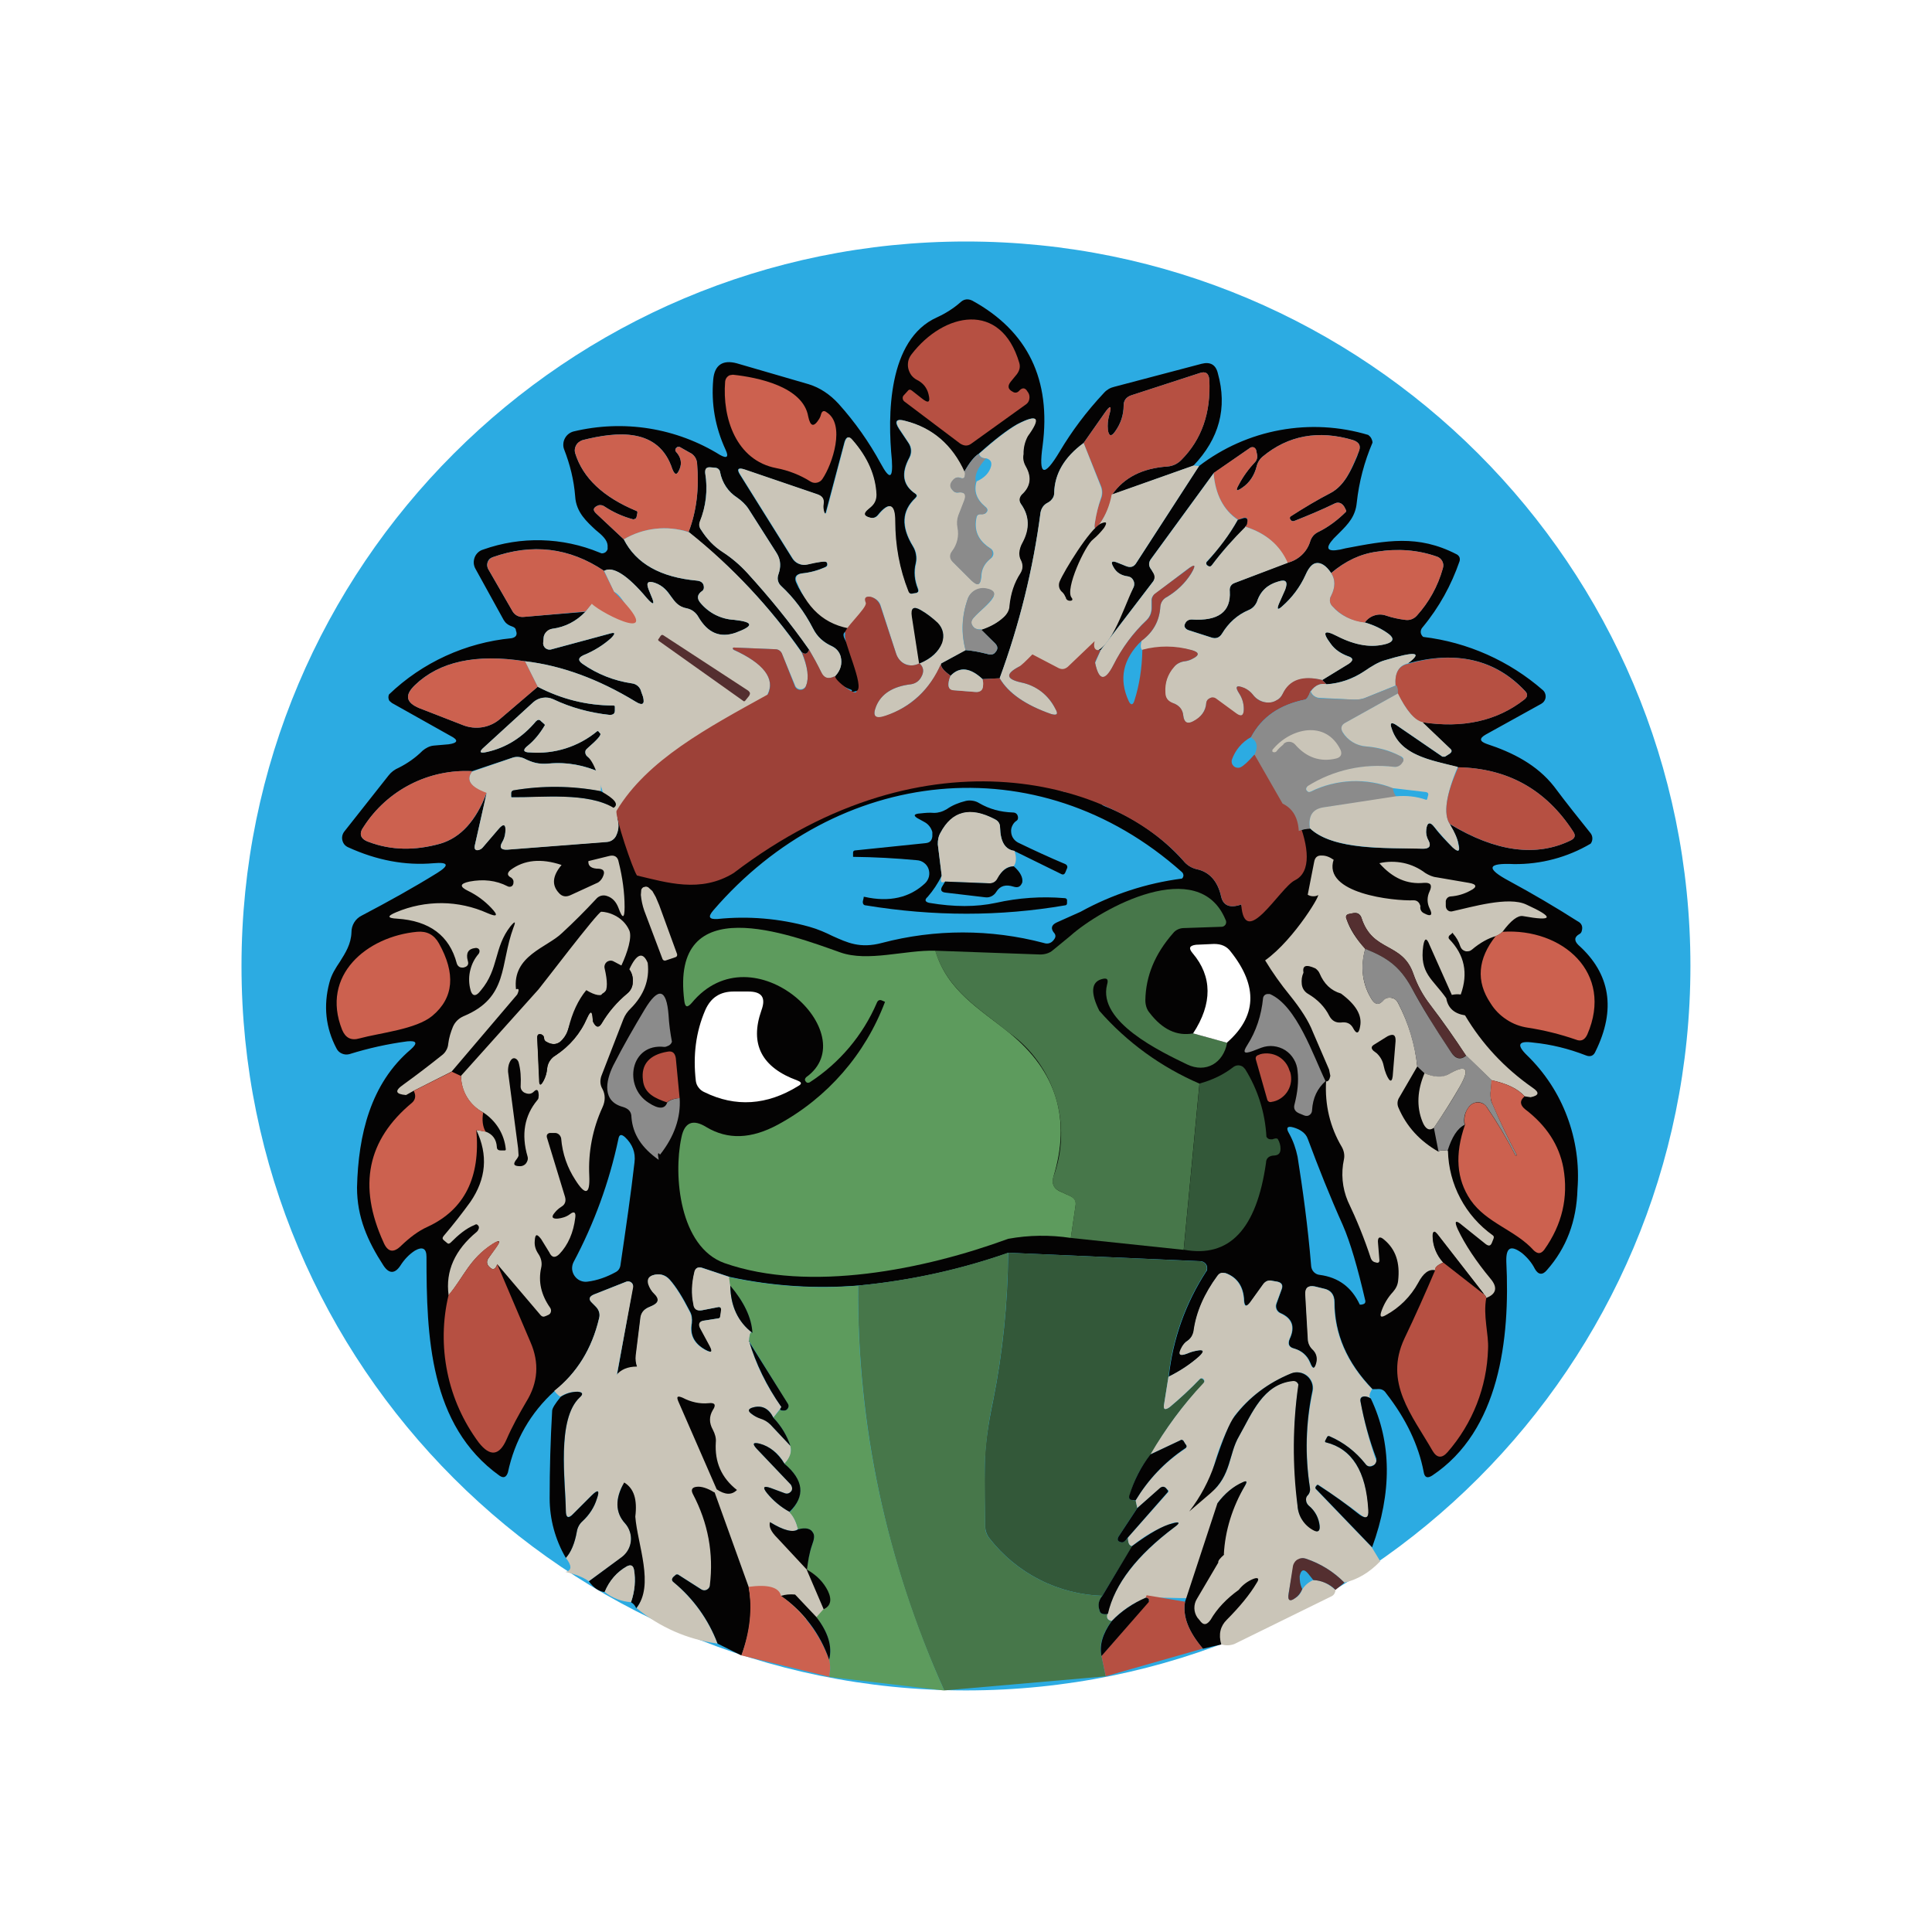 <svg width="24" height="24" viewBox="0 0 24 24" fill="none" xmlns="http://www.w3.org/2000/svg">
<rect x="0" y="0" width="24" height="24" fill="#333333" stroke="none"/>
<g clip-path="url(#clip0_328_43988)">
<path d="M24 0H0V24H24V0Z" fill="white"/>
<path d="M12 20.999C16.97 20.999 20.999 16.97 20.999 11.999C20.999 7.029 16.97 3 12 3C7.03 3 3 7.029 3 11.999C3 16.97 7.03 20.999 12 20.999Z" fill="#2CABE2"/>
<path fill-rule="evenodd" clip-rule="evenodd" d="M13.815 6.144L14.826 5.784C15.144 5.45 15.25 5.069 15.128 4.635C15.102 4.529 15.033 4.492 14.927 4.519L13.842 4.805C13.793 4.816 13.748 4.842 13.715 4.879C13.492 5.117 13.312 5.36 13.164 5.609C12.968 5.937 12.899 5.911 12.952 5.535C13.058 4.72 12.772 4.116 12.079 3.735C12.026 3.709 11.978 3.714 11.936 3.751C11.846 3.831 11.745 3.894 11.64 3.942C11.025 4.217 11.025 5.17 11.079 5.715C11.094 5.948 11.052 5.964 10.941 5.758C10.796 5.491 10.62 5.242 10.417 5.016C10.311 4.9 10.184 4.815 10.046 4.773L9.152 4.513C8.977 4.466 8.876 4.535 8.86 4.715C8.834 5.011 8.882 5.302 9.014 5.588C9.056 5.678 9.03 5.699 8.945 5.652C8.676 5.485 8.376 5.373 8.064 5.323C7.751 5.273 7.432 5.286 7.124 5.36C7.101 5.366 7.08 5.377 7.061 5.392C7.043 5.406 7.028 5.425 7.017 5.446C7.006 5.467 6.999 5.49 6.998 5.513C6.996 5.537 6.999 5.561 7.008 5.583C7.082 5.773 7.129 5.964 7.145 6.165C7.156 6.366 7.293 6.483 7.399 6.583C7.479 6.647 7.542 6.705 7.548 6.774V6.822C7.543 6.837 7.533 6.851 7.52 6.861C7.506 6.87 7.49 6.875 7.473 6.874L7.447 6.864C6.986 6.673 6.471 6.66 6.002 6.827C5.978 6.834 5.956 6.846 5.938 6.863C5.92 6.88 5.906 6.9 5.897 6.923C5.888 6.946 5.884 6.971 5.885 6.995C5.887 7.02 5.894 7.044 5.906 7.065L6.256 7.7C6.277 7.737 6.309 7.764 6.356 7.78C6.388 7.79 6.409 7.806 6.409 7.833C6.431 7.886 6.409 7.917 6.356 7.928C5.784 7.983 5.247 8.229 4.832 8.627C4.827 8.639 4.824 8.653 4.825 8.667C4.826 8.681 4.83 8.694 4.837 8.706L4.869 8.733L5.594 9.14C5.7 9.193 5.689 9.23 5.573 9.246L5.388 9.262C5.335 9.267 5.287 9.294 5.25 9.325C5.16 9.415 5.059 9.484 4.954 9.537C4.904 9.558 4.86 9.59 4.827 9.633L4.276 10.331C4.264 10.347 4.256 10.365 4.252 10.384C4.248 10.403 4.249 10.424 4.254 10.442C4.259 10.461 4.268 10.479 4.281 10.494C4.294 10.508 4.311 10.52 4.329 10.527C4.678 10.686 5.033 10.755 5.388 10.723C5.573 10.707 5.584 10.749 5.43 10.845C5.139 11.025 4.827 11.199 4.493 11.374C4.455 11.393 4.422 11.422 4.4 11.459C4.377 11.496 4.366 11.538 4.366 11.581C4.361 11.729 4.292 11.835 4.223 11.946C4.17 12.025 4.117 12.105 4.091 12.21C4.017 12.491 4.043 12.766 4.181 13.026C4.195 13.054 4.219 13.076 4.248 13.088C4.277 13.101 4.309 13.103 4.34 13.095C4.578 13.021 4.816 12.968 5.059 12.936C5.176 12.925 5.192 12.957 5.102 13.037C4.604 13.46 4.451 14.095 4.435 14.751C4.435 15.122 4.567 15.418 4.763 15.72C4.832 15.826 4.906 15.826 4.975 15.72C5.022 15.646 5.081 15.583 5.155 15.535C5.25 15.482 5.298 15.509 5.298 15.614C5.298 16.599 5.335 17.706 6.203 18.33C6.256 18.367 6.288 18.351 6.309 18.293C6.394 17.891 6.589 17.552 6.891 17.277C7.166 17.054 7.352 16.758 7.442 16.377C7.458 16.324 7.442 16.271 7.399 16.229L7.357 16.186C7.309 16.144 7.315 16.107 7.378 16.08L7.78 15.921C7.795 15.916 7.812 15.916 7.826 15.922C7.841 15.928 7.853 15.939 7.86 15.953C7.865 15.964 7.865 15.974 7.86 15.99L7.627 17.293L7.775 17.261C7.913 17.187 7.96 17.091 7.918 16.975C7.902 16.931 7.896 16.884 7.902 16.837L7.96 16.361C7.971 16.308 7.998 16.271 8.05 16.244L8.109 16.218C8.188 16.181 8.193 16.133 8.135 16.075C8.098 16.04 8.071 15.996 8.056 15.948C8.045 15.895 8.056 15.863 8.109 15.842C8.188 15.816 8.262 15.831 8.32 15.895C8.4 15.985 8.479 16.112 8.569 16.287C8.596 16.334 8.601 16.382 8.596 16.435C8.569 16.578 8.622 16.689 8.765 16.768C8.845 16.811 8.86 16.795 8.818 16.715L8.707 16.509C8.67 16.446 8.691 16.408 8.76 16.403L8.924 16.377C8.94 16.377 8.95 16.366 8.95 16.35L8.961 16.281C8.966 16.244 8.95 16.229 8.913 16.239L8.723 16.276C8.659 16.287 8.622 16.26 8.617 16.197C8.59 16.075 8.596 15.943 8.627 15.81C8.638 15.747 8.68 15.731 8.733 15.752L9.067 15.863C9.607 15.98 10.142 16.011 10.666 15.969C11.301 15.91 11.927 15.773 12.529 15.562L14.916 15.667C14.927 15.668 14.938 15.671 14.948 15.676C14.959 15.681 14.967 15.688 14.975 15.696C14.982 15.704 14.988 15.714 14.992 15.724C14.995 15.735 14.997 15.746 14.996 15.757C14.996 15.768 14.996 15.784 14.985 15.794C14.729 16.187 14.569 16.636 14.519 17.102C14.668 17.028 14.795 16.943 14.901 16.848C14.969 16.784 14.959 16.758 14.864 16.779C14.827 16.786 14.792 16.796 14.758 16.811C14.652 16.853 14.631 16.827 14.689 16.726C14.705 16.7 14.726 16.673 14.752 16.657C14.774 16.643 14.792 16.624 14.806 16.602C14.819 16.58 14.828 16.556 14.832 16.53C14.864 16.297 14.964 16.07 15.128 15.847C15.155 15.81 15.186 15.805 15.229 15.816C15.372 15.868 15.451 15.985 15.456 16.16C15.462 16.229 15.488 16.239 15.531 16.181L15.695 15.953C15.708 15.934 15.726 15.919 15.748 15.911C15.768 15.905 15.79 15.905 15.811 15.911L15.869 15.921C15.922 15.932 15.943 15.964 15.922 16.017L15.859 16.192C15.85 16.215 15.851 16.24 15.86 16.263C15.87 16.286 15.889 16.304 15.912 16.313C16.055 16.377 16.092 16.483 16.023 16.631C15.996 16.694 16.012 16.737 16.081 16.753C16.171 16.779 16.24 16.837 16.277 16.927C16.309 17.012 16.335 17.012 16.356 16.927C16.372 16.864 16.356 16.805 16.303 16.758C16.271 16.725 16.252 16.682 16.25 16.636L16.219 16.08C16.213 16.001 16.25 15.964 16.335 15.98L16.441 16.006C16.531 16.022 16.579 16.08 16.579 16.176C16.579 16.567 16.732 16.927 17.05 17.256H17.103C17.156 17.25 17.193 17.266 17.219 17.308C17.468 17.626 17.622 17.954 17.685 18.282C17.696 18.357 17.733 18.367 17.791 18.33C18.627 17.774 18.76 16.636 18.712 15.673C18.707 15.498 18.765 15.461 18.908 15.567C18.977 15.625 19.03 15.689 19.067 15.763C19.109 15.837 19.162 15.842 19.215 15.779C19.459 15.503 19.585 15.17 19.596 14.773C19.62 14.467 19.576 14.159 19.468 13.872C19.361 13.585 19.191 13.325 18.971 13.111C18.834 12.978 18.86 12.925 19.051 12.952C19.263 12.973 19.485 13.026 19.702 13.111C19.755 13.132 19.797 13.116 19.819 13.063C20.078 12.539 20.004 12.094 19.607 11.739C19.554 11.687 19.554 11.639 19.622 11.602C19.63 11.598 19.635 11.593 19.64 11.586C19.644 11.58 19.648 11.572 19.649 11.565C19.665 11.512 19.649 11.469 19.596 11.443C19.32 11.267 19.037 11.101 18.749 10.945C18.453 10.787 18.474 10.718 18.807 10.734C19.142 10.738 19.472 10.65 19.76 10.48C19.774 10.461 19.781 10.439 19.781 10.416C19.781 10.393 19.774 10.371 19.76 10.352C19.612 10.167 19.459 9.977 19.305 9.77C19.093 9.5 18.791 9.347 18.468 9.241C18.379 9.209 18.373 9.172 18.458 9.124L19.146 8.743C19.16 8.735 19.173 8.724 19.182 8.71C19.192 8.696 19.198 8.68 19.2 8.664C19.202 8.647 19.2 8.631 19.194 8.615C19.189 8.599 19.179 8.585 19.167 8.574C18.749 8.209 18.231 7.978 17.68 7.912C17.671 7.905 17.664 7.897 17.659 7.887C17.653 7.878 17.65 7.867 17.649 7.856C17.648 7.845 17.649 7.834 17.653 7.824C17.656 7.813 17.662 7.804 17.669 7.796C17.881 7.541 18.029 7.266 18.13 6.975C18.136 6.958 18.136 6.939 18.13 6.922C18.122 6.906 18.109 6.892 18.093 6.885C17.611 6.636 17.219 6.716 16.716 6.811L16.648 6.827C16.483 6.859 16.457 6.811 16.568 6.689L16.642 6.615C16.748 6.509 16.838 6.414 16.854 6.245C16.882 5.987 16.948 5.736 17.05 5.498C17.049 5.479 17.043 5.461 17.034 5.444C17.025 5.428 17.012 5.414 16.997 5.403C16.641 5.296 16.265 5.276 15.9 5.343C15.534 5.41 15.19 5.563 14.895 5.789L14.117 6.991C14.085 7.044 14.043 7.054 13.99 7.033L13.884 6.991C13.81 6.959 13.794 6.98 13.831 7.044C13.868 7.113 13.927 7.15 14.011 7.16C14.026 7.163 14.04 7.169 14.052 7.178C14.065 7.187 14.074 7.199 14.08 7.213C14.087 7.226 14.09 7.241 14.09 7.256C14.09 7.27 14.087 7.285 14.08 7.298C13.937 7.6 13.741 7.743 13.487 7.727C13.344 7.684 13.381 7.764 13.598 7.97C13.577 8.05 13.604 8.087 13.672 8.076L14.323 7.224C14.336 7.209 14.343 7.19 14.345 7.171C14.345 7.148 14.338 7.125 14.323 7.107L14.302 7.076C14.265 7.028 14.265 6.986 14.302 6.938L15.075 5.879L15.531 5.562C15.537 5.558 15.545 5.556 15.553 5.556C15.56 5.556 15.568 5.557 15.575 5.56C15.582 5.563 15.588 5.568 15.593 5.574C15.598 5.579 15.602 5.586 15.605 5.593L15.615 5.646C15.619 5.662 15.619 5.678 15.615 5.694C15.611 5.709 15.604 5.724 15.594 5.736C15.509 5.826 15.44 5.922 15.388 6.022C15.345 6.096 15.361 6.107 15.43 6.059C15.525 5.996 15.583 5.9 15.61 5.795C15.621 5.747 15.647 5.704 15.684 5.673C16.002 5.408 16.378 5.339 16.806 5.466C16.886 5.493 16.912 5.54 16.875 5.62L16.859 5.668C16.785 5.842 16.7 6.033 16.531 6.123C16.367 6.207 16.198 6.308 16.033 6.414C16.023 6.425 16.017 6.435 16.028 6.451C16.039 6.472 16.055 6.477 16.076 6.472C16.25 6.403 16.415 6.335 16.568 6.26C16.621 6.229 16.669 6.245 16.7 6.297L16.721 6.34V6.356C16.616 6.462 16.494 6.552 16.372 6.61C16.35 6.621 16.329 6.636 16.313 6.656C16.297 6.675 16.284 6.697 16.277 6.721C16.257 6.787 16.221 6.847 16.17 6.894C16.12 6.942 16.058 6.975 15.991 6.991L15.34 7.24C15.292 7.256 15.271 7.293 15.276 7.346C15.292 7.6 15.133 7.716 14.805 7.695C14.787 7.693 14.769 7.697 14.753 7.706C14.738 7.716 14.726 7.731 14.721 7.748C14.716 7.755 14.714 7.763 14.714 7.772C14.714 7.78 14.716 7.788 14.721 7.796C14.731 7.811 14.747 7.822 14.763 7.827L15.043 7.917C15.102 7.939 15.149 7.923 15.181 7.87C15.261 7.737 15.372 7.637 15.509 7.579C15.562 7.557 15.594 7.52 15.615 7.473C15.658 7.34 15.748 7.261 15.88 7.224C15.975 7.192 16.002 7.224 15.965 7.324L15.885 7.504C15.859 7.573 15.875 7.579 15.928 7.531C16.049 7.425 16.15 7.293 16.219 7.139C16.256 7.054 16.298 7.007 16.34 6.996C16.404 6.98 16.473 7.023 16.536 7.118C16.711 6.97 16.902 6.88 17.103 6.853C17.367 6.811 17.616 6.832 17.844 6.912C17.859 6.916 17.873 6.923 17.885 6.933C17.898 6.943 17.908 6.955 17.915 6.969C17.923 6.983 17.927 6.998 17.929 7.013C17.93 7.029 17.928 7.045 17.923 7.06C17.86 7.287 17.749 7.483 17.6 7.647C17.583 7.667 17.56 7.682 17.535 7.691C17.51 7.701 17.484 7.704 17.457 7.7C17.378 7.69 17.299 7.674 17.219 7.647C17.172 7.63 17.12 7.629 17.073 7.645C17.025 7.66 16.983 7.691 16.954 7.732C17.066 7.764 17.166 7.811 17.251 7.875C17.32 7.928 17.314 7.97 17.224 7.997C17.039 8.05 16.838 8.018 16.61 7.901C16.446 7.817 16.42 7.849 16.531 7.997C16.584 8.071 16.658 8.118 16.743 8.15C16.812 8.171 16.817 8.203 16.753 8.246L16.425 8.447L16.478 8.5C16.642 8.489 16.796 8.436 16.944 8.341C17.044 8.272 17.124 8.224 17.198 8.203C17.584 8.087 17.68 8.097 17.489 8.24C18.087 8.081 18.574 8.187 18.945 8.584C18.982 8.621 18.977 8.658 18.934 8.69C18.596 8.955 18.172 9.05 17.664 8.971L18.013 9.299C18.04 9.32 18.04 9.341 18.008 9.363L17.95 9.4H17.918L17.346 9.008C17.283 8.966 17.262 8.981 17.288 9.05C17.383 9.357 17.712 9.431 18.04 9.511L18.114 9.532C18.728 9.543 19.204 9.807 19.543 10.331C19.575 10.379 19.564 10.411 19.517 10.437C19.088 10.649 18.585 10.585 18.008 10.236C18.072 10.342 18.108 10.427 18.119 10.485C18.14 10.58 18.119 10.591 18.045 10.527C17.966 10.448 17.886 10.368 17.817 10.273C17.765 10.204 17.727 10.215 17.717 10.305C17.711 10.351 17.72 10.397 17.743 10.437C17.78 10.506 17.759 10.543 17.68 10.543L17.51 10.538C17.066 10.538 16.526 10.532 16.272 10.289C16.224 10.291 16.178 10.302 16.134 10.321L16.081 10.374C16.192 10.659 16.16 10.839 15.986 10.924C15.943 10.945 15.917 10.935 15.906 10.887C15.891 10.845 15.864 10.823 15.822 10.823C15.785 10.866 15.726 10.898 15.647 10.93C15.599 10.972 15.589 11.014 15.61 11.067C15.642 11.11 15.663 11.152 15.663 11.199C15.665 11.221 15.663 11.243 15.657 11.264C15.65 11.285 15.64 11.304 15.626 11.321C15.536 11.448 15.467 11.422 15.419 11.236C15.282 11.284 15.197 11.252 15.17 11.141C15.128 10.945 15.022 10.829 14.864 10.797C14.798 10.781 14.741 10.744 14.699 10.691C14.43 10.392 14.095 10.16 13.72 10.014C13.698 10.005 13.679 9.99 13.666 9.97C13.654 9.95 13.649 9.926 13.651 9.902C13.656 9.823 13.704 9.744 13.794 9.675C13.784 9.595 13.836 9.548 13.953 9.521C13.932 9.32 13.831 9.22 13.646 9.214C13.593 9.214 13.561 9.251 13.567 9.325C13.619 9.373 13.63 9.421 13.609 9.484C13.577 9.558 13.519 9.569 13.439 9.516L13.418 9.728C13.413 9.807 13.365 9.85 13.281 9.844C13.175 9.839 13.095 9.791 13.058 9.701C13.048 9.682 13.042 9.66 13.042 9.638C13.042 9.616 13.048 9.594 13.058 9.574L13.127 9.453C13.137 9.437 13.142 9.418 13.142 9.4C13.142 9.381 13.137 9.363 13.127 9.347C13.115 9.328 13.096 9.314 13.074 9.31C13.037 9.294 13.011 9.31 12.995 9.347C12.974 9.405 12.942 9.437 12.899 9.447C12.836 9.68 12.725 9.765 12.561 9.707C12.423 9.654 12.376 9.548 12.418 9.389C12.397 9.347 12.344 9.336 12.254 9.341C12.116 9.447 11.968 9.505 11.809 9.521C11.756 9.527 11.719 9.505 11.703 9.453C11.677 9.347 11.714 9.267 11.82 9.209C11.783 9.098 11.708 9.05 11.592 9.077L11.576 9.31C11.576 9.378 11.566 9.458 11.55 9.543C11.539 9.611 11.518 9.659 11.486 9.685C11.472 9.698 11.455 9.707 11.437 9.712C11.418 9.718 11.399 9.72 11.38 9.717C11.333 9.712 11.301 9.685 11.29 9.638C11.274 9.543 11.2 9.479 11.079 9.453C10.994 9.377 10.884 9.336 10.771 9.336L10.957 9.627C10.994 9.685 10.983 9.733 10.925 9.77C10.787 9.86 10.671 9.865 10.581 9.781C10.553 9.756 10.534 9.722 10.528 9.685L10.502 9.505C10.475 9.532 10.448 9.537 10.427 9.532C10.374 9.521 10.364 9.49 10.38 9.442C10.401 9.389 10.448 9.336 10.512 9.283C10.438 9.188 10.343 9.183 10.21 9.273C10.083 9.357 9.972 9.426 9.877 9.474C9.856 9.485 9.832 9.491 9.808 9.491C9.784 9.491 9.76 9.485 9.739 9.474C9.633 9.421 9.527 9.394 9.432 9.4C9.326 9.611 9.173 9.744 8.982 9.797C8.707 9.902 8.649 9.992 8.823 10.077C8.998 10.003 9.189 10.035 9.4 10.178C9.443 10.204 9.485 10.215 9.538 10.204C9.644 10.178 9.723 10.114 9.76 10.003C9.781 9.939 9.819 9.929 9.871 9.977C9.946 10.04 10.03 10.056 10.115 10.024C10.21 9.982 10.221 9.892 10.142 9.749C10.084 9.771 10.023 9.782 9.961 9.781C9.903 9.775 9.882 9.744 9.909 9.691C9.946 9.585 10.025 9.543 10.136 9.574C10.189 9.585 10.21 9.627 10.194 9.707C10.284 9.775 10.332 9.85 10.327 9.918C10.327 9.971 10.3 10.008 10.253 10.03C9.882 10.21 9.527 10.458 9.194 10.776C9.125 10.839 9.067 10.85 9.019 10.808C8.966 10.734 8.903 10.718 8.839 10.765C8.839 10.808 8.823 10.839 8.797 10.855C8.768 10.877 8.733 10.887 8.697 10.885C8.661 10.883 8.627 10.869 8.601 10.845C8.516 10.765 8.516 10.659 8.601 10.527C8.622 10.453 8.627 10.389 8.612 10.347C8.59 10.289 8.548 10.268 8.49 10.294C8.4 10.321 8.363 10.416 8.384 10.564C8.41 10.67 8.41 10.776 8.373 10.866C8.357 10.919 8.32 10.94 8.267 10.919C8.183 10.887 8.119 10.818 8.088 10.718C8.076 10.711 8.063 10.708 8.05 10.708C8.037 10.708 8.025 10.711 8.013 10.718L7.987 10.781C7.96 10.855 7.934 10.855 7.913 10.781C7.887 10.688 7.885 10.59 7.908 10.495C7.857 10.359 7.771 10.238 7.659 10.146C7.69 10.22 7.69 10.294 7.659 10.368C7.649 10.394 7.633 10.416 7.611 10.432C7.59 10.447 7.564 10.457 7.537 10.458L6.304 10.554C6.224 10.559 6.198 10.527 6.24 10.458C6.261 10.423 6.273 10.383 6.277 10.342C6.288 10.236 6.256 10.22 6.187 10.305L5.996 10.527C5.983 10.543 5.964 10.554 5.944 10.559C5.917 10.564 5.906 10.559 5.896 10.538V10.511L6.044 9.855C5.912 10.199 5.721 10.405 5.472 10.48C5.155 10.569 4.858 10.564 4.578 10.458C4.472 10.421 4.456 10.352 4.52 10.268C4.663 10.045 4.863 9.864 5.1 9.743C5.336 9.622 5.599 9.566 5.864 9.58L6.356 9.415C6.409 9.394 6.462 9.4 6.51 9.421C6.616 9.474 6.69 9.495 6.817 9.484C7.045 9.463 7.262 9.505 7.473 9.601C7.569 9.558 7.685 9.558 7.823 9.601C7.87 9.622 7.897 9.601 7.908 9.558L7.96 9.315C7.722 9.543 7.5 9.574 7.299 9.4C7.286 9.39 7.277 9.376 7.273 9.361C7.269 9.346 7.271 9.329 7.278 9.315L7.299 9.294C7.415 9.193 7.468 9.135 7.458 9.114L7.431 9.082H7.42C7.187 9.276 6.887 9.371 6.584 9.347C6.499 9.347 6.489 9.315 6.558 9.262C6.637 9.198 6.706 9.114 6.769 9.008L6.764 8.997L6.722 8.96C6.701 8.934 6.679 8.939 6.658 8.96C6.489 9.161 6.288 9.288 6.049 9.341C5.959 9.363 5.944 9.341 6.018 9.278L6.626 8.722C6.659 8.693 6.7 8.674 6.743 8.668C6.786 8.661 6.83 8.667 6.87 8.685C7.092 8.791 7.33 8.854 7.574 8.881C7.616 8.881 7.638 8.865 7.638 8.828V8.786C7.638 8.775 7.638 8.764 7.622 8.764C7.288 8.764 6.976 8.685 6.679 8.531L6.208 8.934C6.146 8.986 6.071 9.021 5.991 9.034C5.911 9.047 5.828 9.038 5.753 9.008L5.208 8.796C5.044 8.727 5.022 8.637 5.155 8.51C5.457 8.219 5.912 8.118 6.521 8.214C6.976 8.267 7.436 8.436 7.897 8.717C7.982 8.77 8.013 8.748 7.987 8.653L7.966 8.595C7.96 8.567 7.946 8.542 7.925 8.523C7.904 8.504 7.877 8.492 7.849 8.489C7.628 8.457 7.418 8.374 7.235 8.246C7.177 8.203 7.182 8.171 7.246 8.14C7.378 8.087 7.495 8.013 7.59 7.928C7.653 7.864 7.643 7.849 7.563 7.875L6.854 8.066C6.841 8.07 6.827 8.071 6.814 8.069C6.801 8.067 6.788 8.061 6.777 8.053C6.767 8.044 6.758 8.033 6.753 8.021C6.748 8.008 6.746 7.994 6.748 7.981L6.753 7.923C6.753 7.891 6.769 7.87 6.791 7.849C6.809 7.829 6.833 7.816 6.859 7.811C7.023 7.79 7.161 7.716 7.272 7.6L6.505 7.663C6.476 7.666 6.446 7.66 6.421 7.646C6.395 7.632 6.375 7.61 6.362 7.584L6.065 7.07C6.054 7.05 6.049 7.027 6.052 7.004C6.055 6.981 6.065 6.96 6.081 6.943C6.092 6.934 6.105 6.927 6.118 6.922C6.611 6.747 7.071 6.8 7.505 7.092C7.611 7.028 7.796 7.144 8.035 7.43C8.119 7.526 8.14 7.515 8.088 7.399L8.056 7.319C8.024 7.234 8.05 7.213 8.135 7.24C8.241 7.277 8.294 7.346 8.336 7.409C8.384 7.478 8.426 7.541 8.532 7.557C8.562 7.564 8.591 7.576 8.615 7.595C8.64 7.613 8.66 7.636 8.675 7.663C8.792 7.864 8.945 7.928 9.141 7.859C9.369 7.774 9.363 7.727 9.12 7.7C9.038 7.696 8.958 7.674 8.885 7.637C8.812 7.6 8.748 7.547 8.696 7.483C8.654 7.43 8.665 7.383 8.717 7.346C8.726 7.341 8.733 7.334 8.737 7.325C8.742 7.317 8.744 7.308 8.744 7.298C8.744 7.245 8.712 7.219 8.659 7.213C8.204 7.171 7.902 7.002 7.749 6.7L7.41 6.382C7.357 6.335 7.368 6.303 7.436 6.276C7.463 6.271 7.489 6.276 7.51 6.292C7.619 6.364 7.739 6.418 7.865 6.451C7.879 6.451 7.892 6.445 7.902 6.435L7.908 6.419L7.918 6.372C7.918 6.356 7.918 6.35 7.902 6.345C7.495 6.176 7.24 5.937 7.145 5.63C7.137 5.604 7.138 5.576 7.148 5.55C7.157 5.524 7.175 5.502 7.198 5.488C7.211 5.478 7.225 5.471 7.24 5.466C7.664 5.36 8.183 5.308 8.352 5.826C8.384 5.906 8.41 5.906 8.442 5.826C8.474 5.752 8.458 5.678 8.4 5.615C8.396 5.611 8.393 5.607 8.391 5.603C8.39 5.598 8.389 5.593 8.389 5.588L8.395 5.567L8.416 5.551H8.442L8.564 5.62C8.591 5.632 8.614 5.651 8.631 5.675C8.648 5.699 8.658 5.728 8.659 5.758C8.686 6.065 8.654 6.35 8.553 6.61C9.104 7.049 9.57 7.547 9.961 8.103C10.004 8.134 10.03 8.124 10.052 8.071C9.819 7.737 9.559 7.42 9.284 7.118C9.192 7.017 9.087 6.928 8.972 6.853C8.866 6.784 8.781 6.694 8.707 6.578C8.697 6.564 8.691 6.548 8.689 6.532C8.688 6.515 8.69 6.498 8.696 6.483C8.77 6.287 8.792 6.086 8.76 5.874C8.76 5.821 8.776 5.8 8.829 5.805L8.892 5.81C8.905 5.813 8.918 5.819 8.927 5.828C8.937 5.838 8.943 5.85 8.945 5.863C8.957 5.928 8.981 5.99 9.018 6.044C9.054 6.099 9.102 6.146 9.157 6.181C9.21 6.218 9.263 6.266 9.3 6.324L9.644 6.864C9.691 6.938 9.702 7.012 9.681 7.097L9.665 7.15C9.659 7.172 9.659 7.196 9.666 7.218C9.672 7.241 9.685 7.261 9.702 7.277C9.861 7.425 9.993 7.6 10.099 7.806C10.152 7.912 10.232 7.981 10.337 8.028C10.39 8.055 10.427 8.097 10.443 8.156C10.464 8.246 10.443 8.325 10.374 8.399C10.364 8.452 10.433 8.516 10.586 8.574C10.565 8.595 10.586 8.6 10.639 8.584C10.713 8.584 10.745 8.537 10.75 8.436L10.496 7.944C10.459 7.875 10.48 7.838 10.56 7.833L10.724 7.817C10.75 7.817 10.761 7.806 10.755 7.78C10.752 7.764 10.745 7.749 10.734 7.737C10.348 7.711 10.046 7.605 9.887 7.229C9.866 7.171 9.887 7.134 9.956 7.123C10.062 7.113 10.158 7.086 10.253 7.044C10.274 7.033 10.279 7.017 10.274 6.991C10.272 6.988 10.27 6.986 10.267 6.984C10.264 6.982 10.261 6.981 10.258 6.98C10.242 6.97 10.163 6.98 10.025 7.012C9.99 7.02 9.953 7.017 9.919 7.003C9.886 6.989 9.858 6.964 9.84 6.933L9.194 5.9C9.146 5.826 9.167 5.805 9.247 5.832L10.147 6.139C10.21 6.16 10.237 6.197 10.226 6.26C10.221 6.296 10.224 6.332 10.237 6.366C10.247 6.387 10.253 6.382 10.258 6.366L10.491 5.488C10.512 5.424 10.544 5.413 10.586 5.466C10.777 5.683 10.872 5.911 10.883 6.144C10.883 6.207 10.861 6.255 10.814 6.297L10.782 6.324C10.718 6.377 10.724 6.409 10.803 6.43C10.846 6.44 10.877 6.43 10.904 6.398C11.041 6.229 11.116 6.255 11.116 6.472C11.116 6.774 11.168 7.065 11.28 7.346C11.29 7.372 11.311 7.383 11.338 7.372L11.38 7.367C11.407 7.356 11.412 7.346 11.401 7.314C11.359 7.208 11.348 7.102 11.375 6.996C11.383 6.96 11.384 6.923 11.377 6.887C11.371 6.85 11.358 6.816 11.338 6.784C11.19 6.541 11.2 6.345 11.37 6.186C11.391 6.165 11.391 6.149 11.37 6.133C11.211 6.027 11.19 5.879 11.296 5.683C11.31 5.655 11.317 5.624 11.315 5.592C11.313 5.56 11.303 5.53 11.285 5.503L11.168 5.329C11.105 5.233 11.131 5.196 11.242 5.228C11.576 5.313 11.825 5.525 11.978 5.863C12.042 5.747 12.1 5.673 12.159 5.636C12.354 5.461 12.513 5.339 12.635 5.27C12.889 5.138 12.931 5.186 12.762 5.419C12.726 5.487 12.708 5.564 12.709 5.641C12.698 5.694 12.709 5.747 12.741 5.8C12.815 5.932 12.794 6.049 12.688 6.144C12.656 6.181 12.651 6.218 12.682 6.26C12.789 6.409 12.789 6.567 12.698 6.737C12.674 6.777 12.66 6.822 12.656 6.869C12.656 6.901 12.661 6.933 12.677 6.959C12.704 7.012 12.704 7.065 12.672 7.118C12.592 7.24 12.55 7.372 12.534 7.526C12.534 7.579 12.502 7.631 12.46 7.669C12.391 7.732 12.301 7.785 12.185 7.822L12.36 7.991C12.397 8.028 12.402 8.066 12.36 8.108C12.344 8.129 12.307 8.14 12.264 8.124C12.159 8.097 12.068 8.081 11.994 8.076L11.693 8.24C11.677 8.277 11.719 8.33 11.809 8.394C11.92 8.277 12.053 8.293 12.206 8.436L12.418 8.426C12.663 7.76 12.834 7.069 12.926 6.366C12.937 6.313 12.963 6.271 13.016 6.245C13.03 6.238 13.042 6.229 13.053 6.218C13.079 6.192 13.095 6.165 13.095 6.123C13.101 5.885 13.223 5.678 13.461 5.503L13.72 5.133C13.794 5.027 13.815 5.032 13.778 5.159C13.762 5.218 13.756 5.279 13.762 5.339C13.773 5.419 13.805 5.429 13.852 5.36C13.921 5.265 13.958 5.154 13.958 5.038C13.958 4.974 13.99 4.932 14.053 4.911L14.901 4.635C14.975 4.609 15.017 4.635 15.022 4.72C15.043 5.128 14.927 5.461 14.673 5.715C14.628 5.761 14.568 5.79 14.503 5.795C14.191 5.816 13.963 5.932 13.815 6.144ZM13.101 11.66C13.117 11.634 13.111 11.612 13.101 11.597C13.048 11.538 13.058 11.491 13.127 11.459L13.424 11.326C13.814 11.111 14.241 10.971 14.683 10.914C14.691 10.907 14.696 10.899 14.699 10.889C14.702 10.88 14.702 10.87 14.699 10.861C14.697 10.851 14.691 10.841 14.683 10.834C12.884 9.23 10.39 9.532 8.86 11.31C8.792 11.39 8.807 11.422 8.913 11.416C9.295 11.377 9.681 11.409 10.052 11.512C10.163 11.543 10.258 11.586 10.343 11.628C10.523 11.708 10.681 11.787 10.957 11.713C11.614 11.54 12.305 11.54 12.963 11.713C13.021 11.734 13.069 11.713 13.101 11.66Z" fill="#040303"/>
<path d="M11.534 4.895C11.525 4.857 11.507 4.821 11.483 4.791C11.458 4.761 11.427 4.737 11.392 4.72C11.364 4.706 11.34 4.685 11.321 4.661C11.303 4.636 11.29 4.607 11.283 4.577C11.276 4.547 11.277 4.516 11.283 4.485C11.29 4.455 11.304 4.427 11.323 4.402C11.725 3.878 12.434 3.735 12.662 4.508C12.678 4.561 12.662 4.609 12.63 4.651L12.556 4.741C12.514 4.794 12.519 4.836 12.583 4.868C12.609 4.884 12.636 4.879 12.657 4.858C12.699 4.81 12.736 4.815 12.763 4.863C12.789 4.895 12.794 4.932 12.784 4.969C12.778 4.99 12.765 5.009 12.747 5.022L12.069 5.509C12.021 5.546 11.974 5.54 11.926 5.509L11.238 4.99C11.232 4.986 11.227 4.981 11.223 4.975C11.219 4.97 11.216 4.963 11.215 4.956C11.213 4.949 11.213 4.942 11.214 4.935C11.216 4.928 11.218 4.922 11.222 4.916L11.275 4.858C11.291 4.836 11.307 4.836 11.328 4.852L11.45 4.948C11.534 5.016 11.561 5 11.534 4.895ZM13.816 6.144C13.791 6.271 13.741 6.392 13.668 6.499C13.604 6.589 13.583 6.578 13.604 6.477C13.615 6.382 13.642 6.292 13.678 6.197C13.699 6.146 13.699 6.089 13.678 6.038L13.461 5.503L13.721 5.133C13.795 5.027 13.816 5.032 13.779 5.159C13.762 5.218 13.757 5.279 13.763 5.339C13.774 5.419 13.806 5.429 13.853 5.36C13.922 5.265 13.959 5.154 13.959 5.038C13.959 4.974 13.991 4.932 14.054 4.91L14.901 4.635C14.976 4.609 15.018 4.635 15.023 4.72C15.044 5.128 14.928 5.461 14.674 5.715C14.629 5.761 14.569 5.79 14.504 5.795C14.192 5.816 13.964 5.932 13.816 6.144Z" fill="#B65042"/>
<path d="M10.178 5.201C10.188 5.184 10.195 5.166 10.199 5.148C10.21 5.105 10.236 5.095 10.268 5.121C10.506 5.269 10.342 5.767 10.215 5.952C10.2 5.974 10.177 5.989 10.152 5.995C10.125 6.002 10.096 5.998 10.072 5.984C9.941 5.901 9.796 5.844 9.643 5.815C9.146 5.719 8.971 5.195 9.008 4.74C9.01 4.723 9.016 4.706 9.026 4.692C9.037 4.678 9.05 4.667 9.066 4.661L9.104 4.655C9.411 4.687 9.977 4.803 10.04 5.174C10.067 5.301 10.109 5.312 10.178 5.201Z" fill="#CC614F"/>
<path d="M12.185 7.817C12.158 7.822 12.13 7.816 12.106 7.801C12.058 7.759 12.053 7.717 12.095 7.674C12.169 7.59 12.291 7.505 12.339 7.42C12.365 7.367 12.339 7.325 12.249 7.314C12.202 7.305 12.153 7.313 12.112 7.336C12.07 7.359 12.038 7.397 12.021 7.441C11.947 7.653 11.936 7.865 11.995 8.077L11.693 8.241C11.631 8.392 11.537 8.528 11.419 8.64C11.3 8.752 11.159 8.838 11.005 8.892C10.872 8.94 10.835 8.897 10.883 8.775C10.946 8.617 11.095 8.527 11.317 8.5C11.37 8.49 11.418 8.463 11.444 8.41C11.481 8.347 11.476 8.288 11.423 8.241C11.566 8.183 11.661 8.098 11.698 7.987C11.717 7.945 11.721 7.898 11.712 7.854C11.703 7.809 11.679 7.768 11.645 7.738C11.584 7.676 11.514 7.623 11.439 7.579C11.349 7.526 11.312 7.553 11.333 7.658L11.423 8.241C11.396 8.255 11.367 8.264 11.336 8.266C11.306 8.267 11.276 8.262 11.248 8.25C11.22 8.239 11.195 8.221 11.175 8.198C11.155 8.175 11.14 8.148 11.132 8.119L10.941 7.526C10.934 7.499 10.919 7.475 10.898 7.456C10.878 7.438 10.852 7.425 10.825 7.42C10.756 7.404 10.735 7.426 10.761 7.489C10.782 7.553 10.814 7.595 10.867 7.643C10.862 7.733 10.761 7.849 10.676 7.823C10.295 7.796 10.052 7.606 9.898 7.23C9.872 7.171 9.898 7.134 9.962 7.124C10.068 7.113 10.163 7.087 10.258 7.044C10.279 7.034 10.285 7.018 10.274 6.991C10.272 6.987 10.268 6.983 10.264 6.981C10.248 6.97 10.168 6.981 10.031 7.013C9.995 7.021 9.958 7.018 9.925 7.003C9.892 6.989 9.864 6.965 9.845 6.933L9.2 5.901C9.152 5.827 9.173 5.806 9.252 5.832L10.152 6.139C10.216 6.16 10.242 6.197 10.232 6.261C10.226 6.297 10.23 6.333 10.242 6.367C10.253 6.388 10.258 6.383 10.264 6.367L10.496 5.488C10.518 5.424 10.549 5.414 10.592 5.467C10.782 5.684 10.878 5.912 10.888 6.144C10.888 6.208 10.867 6.256 10.819 6.298L10.788 6.324C10.724 6.377 10.729 6.409 10.809 6.43C10.851 6.441 10.883 6.43 10.909 6.399C11.047 6.229 11.121 6.256 11.121 6.473C11.121 6.774 11.174 7.066 11.285 7.346C11.296 7.373 11.317 7.383 11.344 7.373L11.386 7.367C11.407 7.357 11.418 7.346 11.407 7.314C11.365 7.208 11.354 7.103 11.381 6.997C11.389 6.961 11.389 6.923 11.383 6.887C11.377 6.851 11.363 6.816 11.344 6.785C11.195 6.541 11.206 6.346 11.375 6.187C11.396 6.166 11.396 6.15 11.375 6.134C11.216 6.028 11.195 5.88 11.301 5.684C11.316 5.656 11.323 5.624 11.321 5.592C11.319 5.561 11.309 5.53 11.29 5.504L11.174 5.329C11.111 5.234 11.137 5.197 11.248 5.229C11.582 5.313 11.831 5.525 11.984 5.864C11.995 5.864 11.995 5.88 11.989 5.906C11.989 5.938 11.968 5.949 11.936 5.938C11.899 5.922 11.868 5.933 11.841 5.964C11.799 6.012 11.799 6.054 11.841 6.097C11.862 6.118 11.883 6.123 11.905 6.118C11.984 6.107 12.011 6.139 11.984 6.213L11.91 6.404C11.893 6.451 11.889 6.503 11.899 6.552C11.921 6.658 11.899 6.764 11.831 6.848C11.799 6.891 11.799 6.938 11.841 6.981L12.074 7.214C12.148 7.283 12.18 7.267 12.191 7.166C12.191 7.071 12.233 6.997 12.307 6.938C12.318 6.931 12.326 6.922 12.332 6.91C12.338 6.899 12.341 6.886 12.34 6.873C12.34 6.861 12.336 6.848 12.329 6.837C12.322 6.826 12.313 6.818 12.302 6.811C12.153 6.716 12.095 6.589 12.132 6.425C12.138 6.399 12.159 6.383 12.185 6.388L12.233 6.383C12.275 6.356 12.28 6.324 12.238 6.293C12.132 6.203 12.095 6.102 12.132 5.98C12.227 5.938 12.291 5.874 12.312 5.79C12.323 5.737 12.302 5.71 12.254 5.694C12.201 5.694 12.169 5.673 12.164 5.636C12.36 5.462 12.519 5.34 12.64 5.271C12.895 5.139 12.937 5.186 12.768 5.419C12.731 5.488 12.713 5.564 12.715 5.642C12.704 5.694 12.715 5.747 12.746 5.8C12.82 5.933 12.799 6.049 12.693 6.144C12.662 6.181 12.656 6.219 12.683 6.261C12.789 6.409 12.794 6.568 12.704 6.737C12.68 6.778 12.665 6.823 12.662 6.87C12.662 6.901 12.667 6.933 12.683 6.96C12.709 7.013 12.709 7.066 12.678 7.118C12.598 7.24 12.556 7.373 12.54 7.526C12.54 7.579 12.508 7.632 12.466 7.669C12.397 7.733 12.307 7.785 12.191 7.823L12.185 7.817Z" fill="#CAC5B8"/>
<path d="M8.559 6.61C8.425 6.567 8.284 6.553 8.144 6.568C8.005 6.584 7.87 6.629 7.749 6.7L7.41 6.383C7.357 6.335 7.368 6.303 7.437 6.277C7.463 6.272 7.49 6.277 7.511 6.293C7.62 6.365 7.739 6.418 7.865 6.452C7.879 6.451 7.893 6.446 7.903 6.436L7.908 6.42L7.918 6.372C7.918 6.356 7.918 6.351 7.903 6.346C7.495 6.176 7.241 5.938 7.146 5.631C7.141 5.614 7.139 5.596 7.142 5.579C7.144 5.561 7.15 5.544 7.159 5.529C7.167 5.514 7.179 5.5 7.193 5.49C7.208 5.479 7.224 5.471 7.241 5.467C7.664 5.361 8.183 5.308 8.352 5.827C8.384 5.906 8.411 5.906 8.443 5.827C8.474 5.753 8.458 5.679 8.4 5.615C8.397 5.612 8.394 5.609 8.392 5.604C8.39 5.6 8.389 5.596 8.389 5.591C8.389 5.587 8.39 5.582 8.392 5.578C8.394 5.574 8.397 5.571 8.4 5.568L8.416 5.552H8.443L8.564 5.621C8.591 5.632 8.615 5.651 8.632 5.676C8.648 5.7 8.658 5.729 8.66 5.758C8.686 6.065 8.654 6.351 8.554 6.61H8.559ZM15.991 6.992C15.902 6.78 15.727 6.621 15.467 6.542C15.482 6.527 15.491 6.509 15.494 6.489C15.504 6.436 15.483 6.42 15.435 6.436L15.383 6.457C15.197 6.335 15.097 6.139 15.076 5.875L15.531 5.562C15.538 5.558 15.546 5.555 15.554 5.554C15.562 5.553 15.571 5.554 15.578 5.557C15.585 5.561 15.591 5.566 15.596 5.573C15.6 5.579 15.604 5.586 15.605 5.594L15.616 5.647C15.619 5.663 15.619 5.679 15.615 5.694C15.612 5.71 15.604 5.725 15.594 5.737C15.51 5.827 15.441 5.922 15.388 6.023C15.346 6.097 15.361 6.108 15.43 6.06C15.526 5.996 15.584 5.901 15.61 5.795C15.621 5.748 15.647 5.705 15.684 5.673C16.002 5.409 16.378 5.34 16.807 5.467C16.886 5.494 16.912 5.541 16.875 5.621C16.796 5.806 16.717 6.023 16.531 6.123C16.367 6.208 16.198 6.309 16.034 6.415C16.023 6.425 16.018 6.436 16.029 6.452C16.039 6.473 16.055 6.478 16.076 6.473C16.251 6.404 16.415 6.335 16.568 6.261C16.621 6.229 16.669 6.245 16.701 6.298L16.722 6.34V6.356C16.616 6.462 16.494 6.552 16.373 6.61C16.35 6.622 16.33 6.637 16.313 6.656C16.297 6.675 16.285 6.698 16.277 6.722C16.258 6.788 16.221 6.848 16.171 6.895C16.12 6.942 16.059 6.976 15.991 6.992Z" fill="#CC614F"/>
<path d="M13.461 5.503L13.673 6.038C13.694 6.091 13.694 6.143 13.673 6.196C13.641 6.292 13.62 6.382 13.604 6.477C13.583 6.583 13.604 6.583 13.667 6.498C13.736 6.398 13.784 6.281 13.81 6.143L14.827 5.783L14.895 5.789L14.117 6.99C14.086 7.043 14.043 7.054 13.99 7.033L13.884 6.99C13.81 6.959 13.794 6.98 13.831 7.043C13.868 7.112 13.927 7.149 14.011 7.16C14.026 7.162 14.041 7.168 14.053 7.177C14.065 7.187 14.074 7.199 14.08 7.213C14.087 7.226 14.09 7.24 14.09 7.255C14.09 7.27 14.087 7.284 14.08 7.298C13.937 7.599 13.789 8.118 13.54 8.102L13.36 8.362C13.275 8.446 12.688 8.266 12.656 8.282C12.487 8.372 12.497 8.436 12.683 8.478C12.873 8.515 13.016 8.626 13.111 8.806C13.149 8.87 13.133 8.891 13.058 8.87C12.741 8.759 12.529 8.61 12.418 8.425C12.663 7.76 12.834 7.069 12.926 6.366C12.937 6.313 12.963 6.271 13.016 6.244C13.03 6.237 13.042 6.228 13.053 6.218C13.08 6.191 13.096 6.165 13.096 6.122C13.101 5.884 13.223 5.678 13.461 5.503Z" fill="#CAC5B8"/>
<path d="M12.159 5.637C12.164 5.674 12.195 5.695 12.248 5.695C12.143 5.811 12.105 5.907 12.121 5.981C12.09 6.103 12.127 6.203 12.233 6.293C12.275 6.325 12.27 6.357 12.227 6.383C12.214 6.39 12.199 6.392 12.185 6.388C12.153 6.388 12.132 6.399 12.127 6.425C12.09 6.584 12.148 6.717 12.296 6.812C12.311 6.822 12.323 6.837 12.328 6.855C12.332 6.872 12.331 6.891 12.322 6.907C12.318 6.919 12.311 6.93 12.302 6.939C12.266 6.966 12.237 7 12.217 7.039C12.197 7.079 12.186 7.122 12.185 7.167C12.18 7.272 12.143 7.283 12.069 7.214L11.835 6.981C11.793 6.939 11.793 6.891 11.825 6.849C11.857 6.807 11.88 6.759 11.892 6.708C11.904 6.657 11.904 6.604 11.894 6.553C11.884 6.503 11.887 6.452 11.904 6.404L11.978 6.214C12.005 6.14 11.978 6.108 11.899 6.118C11.878 6.118 11.857 6.118 11.841 6.097C11.793 6.055 11.793 6.013 11.835 5.965C11.862 5.933 11.894 5.923 11.931 5.938C11.963 5.949 11.984 5.938 11.984 5.907C11.989 5.88 11.984 5.864 11.978 5.859C12.042 5.753 12.1 5.674 12.159 5.637Z" fill="#8B8B8B"/>
<path d="M10.375 8.4C10.29 8.443 10.232 8.427 10.2 8.347C10.154 8.254 10.105 8.162 10.052 8.072C9.819 7.739 9.559 7.421 9.284 7.119C9.192 7.018 9.087 6.929 8.972 6.855C8.866 6.786 8.781 6.696 8.707 6.579C8.697 6.566 8.69 6.55 8.687 6.534C8.684 6.517 8.686 6.5 8.691 6.484C8.771 6.288 8.797 6.087 8.76 5.875C8.755 5.822 8.776 5.801 8.829 5.806L8.892 5.812C8.906 5.814 8.918 5.82 8.927 5.83C8.937 5.839 8.943 5.851 8.945 5.865C8.957 5.929 8.982 5.991 9.018 6.046C9.054 6.1 9.102 6.147 9.157 6.182C9.21 6.219 9.263 6.267 9.3 6.325L9.644 6.865C9.692 6.939 9.702 7.013 9.681 7.098L9.665 7.151C9.659 7.174 9.659 7.197 9.666 7.22C9.672 7.242 9.685 7.262 9.702 7.278C9.861 7.426 9.993 7.601 10.099 7.807C10.152 7.913 10.232 7.982 10.338 8.03C10.39 8.056 10.428 8.099 10.444 8.157C10.465 8.247 10.444 8.326 10.375 8.4ZM15.075 5.875C15.097 6.14 15.197 6.336 15.377 6.458C15.271 6.648 15.144 6.818 14.996 6.971C14.98 6.987 14.98 7.008 14.996 7.024H15.001C15.022 7.04 15.038 7.04 15.054 7.019C15.181 6.849 15.319 6.696 15.467 6.542C15.732 6.627 15.901 6.775 15.997 6.992L15.34 7.241C15.292 7.257 15.271 7.294 15.277 7.347C15.292 7.601 15.134 7.717 14.805 7.696C14.768 7.696 14.737 7.712 14.721 7.749C14.716 7.756 14.714 7.765 14.714 7.773C14.714 7.781 14.716 7.79 14.721 7.797C14.731 7.813 14.747 7.823 14.763 7.829L15.044 7.919C15.102 7.94 15.149 7.924 15.181 7.871C15.261 7.739 15.372 7.638 15.509 7.58C15.562 7.559 15.594 7.522 15.615 7.474C15.658 7.342 15.748 7.262 15.875 7.225C15.975 7.193 16.002 7.225 15.965 7.326L15.885 7.506C15.859 7.575 15.875 7.58 15.928 7.532C16.049 7.426 16.15 7.294 16.219 7.14C16.256 7.056 16.298 7.008 16.341 6.998C16.404 6.982 16.473 7.024 16.536 7.119C16.589 7.199 16.589 7.294 16.536 7.4C16.523 7.42 16.518 7.445 16.521 7.469C16.524 7.493 16.535 7.515 16.552 7.532C16.642 7.638 16.775 7.707 16.955 7.733C17.066 7.765 17.166 7.813 17.251 7.876C17.32 7.929 17.309 7.972 17.225 7.998C17.039 8.051 16.838 8.019 16.611 7.903C16.447 7.818 16.42 7.85 16.531 7.998C16.584 8.072 16.658 8.12 16.743 8.152C16.812 8.173 16.817 8.205 16.754 8.247L16.425 8.448C16.182 8.39 16.018 8.448 15.933 8.623C15.917 8.653 15.893 8.679 15.864 8.697C15.832 8.717 15.796 8.728 15.758 8.729C15.721 8.728 15.685 8.719 15.652 8.702C15.617 8.685 15.586 8.66 15.562 8.628C15.535 8.593 15.498 8.565 15.457 8.549C15.356 8.501 15.335 8.527 15.398 8.623C15.435 8.681 15.451 8.744 15.451 8.813C15.451 8.893 15.419 8.909 15.356 8.866L15.102 8.681C15.091 8.674 15.079 8.669 15.066 8.668C15.053 8.666 15.04 8.669 15.028 8.674C15.017 8.679 15.007 8.688 14.999 8.698C14.991 8.709 14.987 8.721 14.985 8.734C14.98 8.783 14.963 8.83 14.934 8.87C14.905 8.91 14.866 8.941 14.821 8.962C14.747 8.999 14.71 8.977 14.7 8.893C14.697 8.856 14.682 8.821 14.659 8.792C14.635 8.764 14.603 8.744 14.567 8.734C14.539 8.726 14.514 8.708 14.497 8.684C14.479 8.66 14.471 8.631 14.472 8.602C14.468 8.545 14.475 8.488 14.493 8.435C14.511 8.381 14.54 8.332 14.578 8.289C14.614 8.247 14.665 8.221 14.721 8.215C14.754 8.211 14.787 8.2 14.816 8.183C14.901 8.141 14.901 8.104 14.805 8.077C14.594 8.025 14.393 8.025 14.191 8.077C14.17 8.062 14.165 8.025 14.181 7.961C14.324 7.855 14.403 7.717 14.414 7.537C14.419 7.485 14.445 7.442 14.498 7.416C14.62 7.342 14.721 7.246 14.795 7.13C14.864 7.013 14.848 6.998 14.742 7.077L14.345 7.379C14.331 7.389 14.32 7.403 14.312 7.418C14.305 7.434 14.302 7.451 14.303 7.469V7.543C14.304 7.572 14.3 7.601 14.29 7.628C14.28 7.656 14.264 7.681 14.244 7.702C14.075 7.86 13.937 8.051 13.831 8.263C13.726 8.469 13.651 8.459 13.604 8.236L13.673 8.077L14.324 7.225C14.335 7.209 14.342 7.19 14.342 7.17C14.342 7.15 14.335 7.13 14.324 7.114L14.303 7.077C14.265 7.029 14.265 6.987 14.303 6.939L15.075 5.881V5.875Z" fill="#CAC5B8"/>
<path d="M15.467 6.548C15.319 6.696 15.181 6.849 15.054 7.019C15.038 7.04 15.022 7.04 15.001 7.024C14.98 7.008 14.98 6.987 15.001 6.971C15.144 6.812 15.271 6.648 15.377 6.458L15.43 6.442C15.483 6.421 15.504 6.442 15.494 6.489C15.494 6.511 15.483 6.532 15.467 6.542V6.548Z" fill="#040303"/>
<path d="M8.559 6.61C9.094 7.037 9.565 7.54 9.956 8.102C10.036 8.288 10.051 8.42 10.014 8.515C10.009 8.529 9.999 8.541 9.987 8.549C9.975 8.558 9.96 8.562 9.946 8.562C9.931 8.562 9.916 8.558 9.904 8.549C9.892 8.541 9.882 8.529 9.877 8.515L9.713 8.118C9.706 8.103 9.695 8.09 9.681 8.081C9.667 8.071 9.65 8.066 9.633 8.065L9.12 8.044C9.116 8.044 9.113 8.045 9.11 8.047C9.107 8.049 9.105 8.052 9.104 8.055C9.103 8.058 9.103 8.061 9.104 8.064C9.105 8.066 9.107 8.069 9.109 8.071C9.49 8.24 9.633 8.431 9.533 8.627C9.459 8.796 9.448 9.129 9.284 9.182C9.114 9.114 9.141 9.527 8.95 9.564C8.934 9.564 8.553 9.717 8.252 9.966L7.749 10.125C7.51 10.357 7.5 9.574 7.299 9.399C7.286 9.39 7.277 9.376 7.273 9.361C7.269 9.345 7.271 9.329 7.278 9.315L7.299 9.294C7.415 9.193 7.468 9.135 7.458 9.114L7.431 9.082H7.42C7.187 9.276 6.887 9.371 6.584 9.347C6.499 9.347 6.489 9.315 6.558 9.262C6.637 9.198 6.706 9.114 6.769 9.008L6.764 8.997L6.722 8.96C6.701 8.934 6.679 8.939 6.658 8.96C6.489 9.161 6.288 9.288 6.049 9.341C5.959 9.362 5.944 9.341 6.018 9.278L6.626 8.722C6.659 8.693 6.7 8.674 6.743 8.668C6.786 8.661 6.83 8.667 6.87 8.685C7.092 8.791 7.325 8.854 7.574 8.881C7.616 8.881 7.638 8.865 7.638 8.828V8.785C7.638 8.775 7.638 8.764 7.622 8.764C7.288 8.764 6.976 8.685 6.679 8.531L6.521 8.214C6.976 8.267 7.436 8.436 7.897 8.717C7.982 8.77 8.013 8.748 7.987 8.653L7.966 8.595C7.96 8.567 7.946 8.542 7.925 8.523C7.904 8.504 7.877 8.492 7.849 8.489C7.628 8.457 7.418 8.373 7.235 8.245C7.177 8.203 7.182 8.171 7.246 8.14C7.378 8.087 7.495 8.013 7.59 7.928C7.653 7.864 7.643 7.848 7.558 7.875L6.854 8.065C6.841 8.07 6.827 8.071 6.814 8.069C6.801 8.067 6.788 8.061 6.777 8.053C6.767 8.044 6.758 8.033 6.753 8.021C6.748 8.008 6.746 7.994 6.748 7.981L6.753 7.923C6.756 7.895 6.767 7.868 6.787 7.848C6.806 7.828 6.832 7.815 6.859 7.811C7.023 7.79 7.161 7.716 7.272 7.6L7.352 7.494C7.431 7.462 7.51 7.446 7.585 7.462C7.638 7.467 7.659 7.499 7.648 7.552V7.605C7.648 7.653 7.675 7.668 7.717 7.658C7.733 7.658 7.754 7.647 7.77 7.637C7.802 7.61 7.807 7.573 7.78 7.531C7.728 7.435 7.675 7.372 7.627 7.351L7.505 7.091C7.611 7.028 7.796 7.144 8.035 7.43C8.119 7.525 8.14 7.515 8.088 7.398L8.056 7.319C8.024 7.234 8.05 7.213 8.135 7.24C8.347 7.314 8.331 7.52 8.532 7.557C8.562 7.563 8.591 7.576 8.615 7.594C8.64 7.613 8.66 7.636 8.675 7.663C8.792 7.864 8.945 7.928 9.141 7.859C9.369 7.774 9.363 7.727 9.12 7.7C9.038 7.696 8.958 7.674 8.885 7.637C8.812 7.599 8.748 7.547 8.696 7.483C8.654 7.43 8.665 7.383 8.717 7.345C8.726 7.341 8.733 7.334 8.737 7.325C8.742 7.317 8.744 7.307 8.744 7.298C8.744 7.245 8.712 7.218 8.659 7.213C8.204 7.171 7.902 7.001 7.749 6.7C7.869 6.629 8.003 6.584 8.141 6.569C8.28 6.553 8.42 6.567 8.553 6.61H8.559Z" fill="#CAC5B8"/>
<path d="M7.501 7.093L7.628 7.352C8.332 8.051 7.474 7.627 7.352 7.5L7.273 7.596L6.505 7.664C6.476 7.667 6.447 7.661 6.421 7.647C6.396 7.633 6.375 7.611 6.362 7.585L6.066 7.071C6.059 7.058 6.055 7.044 6.054 7.029C6.052 7.014 6.054 7 6.059 6.986C6.064 6.972 6.072 6.959 6.082 6.948C6.093 6.937 6.105 6.929 6.119 6.923C6.611 6.749 7.072 6.801 7.506 7.093H7.501ZM16.955 7.733C16.801 7.719 16.657 7.647 16.553 7.532C16.535 7.515 16.524 7.493 16.521 7.469C16.519 7.445 16.524 7.42 16.537 7.4C16.59 7.294 16.59 7.198 16.537 7.119C16.712 6.971 16.897 6.881 17.103 6.854C17.368 6.812 17.617 6.833 17.845 6.913C17.86 6.917 17.874 6.924 17.886 6.934C17.898 6.944 17.908 6.956 17.916 6.97C17.923 6.984 17.928 6.999 17.929 7.014C17.93 7.03 17.929 7.046 17.924 7.061C17.86 7.288 17.749 7.484 17.601 7.648C17.583 7.668 17.561 7.683 17.536 7.693C17.511 7.702 17.485 7.705 17.458 7.701C17.379 7.691 17.299 7.675 17.22 7.648C17.172 7.631 17.121 7.63 17.073 7.646C17.025 7.661 16.984 7.692 16.955 7.733Z" fill="#CC614F"/>
<path d="M13.234 7.415C13.227 7.393 13.214 7.373 13.197 7.357C13.177 7.341 13.163 7.319 13.157 7.294C13.152 7.269 13.154 7.243 13.165 7.22C13.218 7.093 13.535 6.574 13.673 6.505C13.747 6.473 13.758 6.489 13.715 6.558C13.673 6.611 13.63 6.658 13.578 6.701C13.482 6.77 13.223 7.325 13.313 7.426C13.329 7.447 13.323 7.463 13.292 7.463C13.26 7.463 13.239 7.442 13.239 7.415H13.234Z" fill="#040303"/>
<path d="M14.181 7.96C13.948 8.187 13.895 8.436 14.022 8.711C14.048 8.764 14.075 8.759 14.091 8.706C14.154 8.51 14.186 8.304 14.191 8.071C14.392 8.018 14.599 8.018 14.805 8.076C14.901 8.103 14.901 8.14 14.816 8.182C14.786 8.199 14.754 8.209 14.72 8.214C14.668 8.219 14.614 8.245 14.583 8.288C14.545 8.33 14.517 8.38 14.498 8.433C14.48 8.487 14.473 8.544 14.477 8.6C14.477 8.664 14.503 8.706 14.567 8.732C14.646 8.759 14.694 8.812 14.699 8.891C14.71 8.976 14.752 8.997 14.821 8.96C14.922 8.907 14.98 8.833 14.985 8.727C14.987 8.715 14.992 8.704 14.999 8.695C15.007 8.686 15.017 8.679 15.027 8.674C15.039 8.667 15.051 8.663 15.065 8.663C15.078 8.663 15.091 8.667 15.102 8.674L15.356 8.86C15.419 8.907 15.451 8.891 15.451 8.807C15.451 8.741 15.433 8.677 15.398 8.621C15.335 8.526 15.356 8.505 15.461 8.547C15.504 8.568 15.536 8.595 15.562 8.627C15.585 8.659 15.615 8.685 15.65 8.703C15.685 8.72 15.724 8.729 15.763 8.727C15.795 8.727 15.832 8.717 15.864 8.695C15.896 8.68 15.917 8.653 15.933 8.621C16.017 8.441 16.182 8.388 16.425 8.447L16.478 8.5C16.404 8.484 16.34 8.51 16.277 8.59C16.256 8.653 16.229 8.685 16.213 8.69C15.896 8.754 15.673 8.907 15.541 9.156C15.43 9.217 15.345 9.317 15.303 9.437C15.299 9.45 15.299 9.465 15.302 9.479C15.306 9.493 15.314 9.506 15.324 9.516C15.335 9.526 15.349 9.534 15.364 9.536C15.379 9.539 15.394 9.538 15.409 9.532C15.446 9.516 15.504 9.463 15.583 9.373C15.933 9.648 16.504 10.728 16.086 10.935C15.901 11.025 15.461 11.813 15.419 11.236C15.282 11.284 15.197 11.252 15.171 11.141C15.128 10.945 15.022 10.829 14.864 10.797C14.798 10.781 14.74 10.744 14.699 10.691C13.868 9.738 11.539 8.997 9.114 10.845C8.701 11.099 8.278 10.961 7.913 10.876C7.86 10.802 7.637 10.141 7.659 10.072C8.04 9.437 8.792 9.04 9.538 8.627C9.633 8.431 9.485 8.24 9.114 8.071L9.104 8.06C9.103 8.057 9.103 8.054 9.104 8.051C9.105 8.049 9.107 8.046 9.109 8.044H9.12L9.633 8.065C9.65 8.065 9.667 8.07 9.681 8.08C9.695 8.089 9.706 8.103 9.713 8.118L9.871 8.515C9.876 8.531 9.885 8.545 9.898 8.555C9.911 8.565 9.927 8.57 9.943 8.57C9.959 8.57 9.975 8.565 9.988 8.555C10.001 8.545 10.01 8.531 10.014 8.515C10.051 8.425 10.036 8.288 9.961 8.103C10.004 8.134 10.03 8.124 10.051 8.071C10.104 8.161 10.157 8.256 10.2 8.346C10.237 8.425 10.29 8.441 10.374 8.399C10.364 8.452 10.65 8.664 10.639 8.584C10.755 8.547 10.454 7.933 10.501 7.875C10.454 7.833 10.777 7.552 10.755 7.488C10.729 7.425 10.755 7.404 10.819 7.414C10.872 7.43 10.914 7.467 10.935 7.52L11.131 8.118C11.174 8.245 11.296 8.304 11.422 8.24C11.475 8.288 11.481 8.346 11.444 8.41C11.431 8.434 11.414 8.455 11.391 8.471C11.369 8.486 11.344 8.496 11.317 8.5C11.089 8.526 10.946 8.621 10.883 8.775C10.835 8.897 10.872 8.934 10.999 8.891C11.317 8.785 11.55 8.568 11.692 8.24C11.677 8.277 11.719 8.33 11.809 8.394C11.794 8.424 11.785 8.456 11.783 8.489C11.777 8.542 11.798 8.568 11.851 8.574L12.116 8.595C12.174 8.6 12.206 8.574 12.211 8.515L12.206 8.436L12.418 8.425C12.524 8.611 12.741 8.759 13.058 8.87C13.132 8.891 13.148 8.87 13.111 8.807C13.07 8.723 13.011 8.65 12.938 8.593C12.864 8.536 12.779 8.497 12.688 8.478C12.497 8.436 12.487 8.373 12.656 8.283C12.688 8.267 12.741 8.214 12.825 8.129L13.148 8.298C13.191 8.32 13.228 8.314 13.265 8.283L13.598 7.965C13.577 8.05 13.604 8.087 13.672 8.076C13.625 8.177 13.598 8.23 13.604 8.235C13.651 8.457 13.725 8.468 13.831 8.261C13.937 8.05 14.075 7.864 14.244 7.705C14.265 7.685 14.282 7.66 14.293 7.633C14.303 7.605 14.309 7.576 14.308 7.547V7.467C14.306 7.45 14.309 7.433 14.315 7.418C14.322 7.402 14.332 7.388 14.345 7.377L14.742 7.081C14.848 6.996 14.864 7.012 14.794 7.128C14.72 7.245 14.62 7.34 14.498 7.414C14.475 7.425 14.454 7.442 14.439 7.464C14.425 7.485 14.416 7.51 14.414 7.536C14.403 7.716 14.323 7.854 14.181 7.96Z" fill="#9D4138"/>
<path d="M12.185 7.816L12.36 7.991C12.396 8.028 12.402 8.065 12.36 8.108C12.344 8.129 12.306 8.139 12.264 8.123C12.158 8.097 12.068 8.081 11.994 8.076C11.941 7.864 11.947 7.652 12.021 7.441C12.036 7.395 12.068 7.356 12.11 7.332C12.152 7.308 12.201 7.299 12.248 7.308C12.338 7.324 12.37 7.361 12.338 7.414C12.285 7.504 12.169 7.589 12.095 7.673C12.058 7.716 12.058 7.758 12.105 7.801C12.127 7.816 12.153 7.822 12.185 7.822V7.816Z" fill="#8B8B8B"/>
<path d="M11.417 8.241L11.327 7.659C11.311 7.553 11.348 7.526 11.438 7.579C11.513 7.622 11.581 7.674 11.65 7.738C11.714 7.807 11.735 7.892 11.703 7.987C11.661 8.093 11.566 8.183 11.423 8.241H11.417Z" fill="#040303"/>
<path d="M8.241 7.892L9.295 8.58C9.321 8.602 9.321 8.617 9.306 8.644L9.263 8.697C9.253 8.713 9.242 8.718 9.226 8.702L8.183 7.961C8.173 7.95 8.173 7.945 8.183 7.935L8.204 7.903C8.215 7.887 8.226 7.882 8.241 7.892Z" fill="#542F30"/>
<path d="M17.49 8.241C17.373 8.267 17.326 8.362 17.336 8.516L16.971 8.664C16.924 8.684 16.874 8.693 16.823 8.691L16.389 8.669C16.365 8.668 16.343 8.659 16.324 8.645C16.305 8.631 16.291 8.612 16.283 8.59C16.336 8.511 16.405 8.484 16.484 8.5C16.643 8.489 16.802 8.437 16.944 8.341C17.045 8.272 17.125 8.225 17.199 8.204C17.585 8.087 17.68 8.098 17.49 8.241Z" fill="#CAC5B8"/>
<path d="M6.521 8.215L6.68 8.532L6.209 8.934C6.147 8.987 6.071 9.021 5.991 9.034C5.911 9.047 5.829 9.038 5.753 9.009L5.208 8.797C5.044 8.728 5.023 8.638 5.155 8.511C5.457 8.22 5.912 8.119 6.521 8.215Z" fill="#CC614F"/>
<path d="M17.664 8.972C17.574 8.951 17.474 8.829 17.362 8.617C17.362 8.553 17.357 8.522 17.336 8.511C17.325 8.363 17.373 8.268 17.495 8.246C18.088 8.077 18.575 8.194 18.945 8.585C18.982 8.622 18.977 8.659 18.935 8.691C18.596 8.956 18.172 9.051 17.664 8.972Z" fill="#B65042"/>
<path d="M12.206 8.437C12.212 8.469 12.217 8.49 12.212 8.516C12.212 8.575 12.175 8.601 12.117 8.596L11.852 8.575C11.799 8.575 11.778 8.543 11.783 8.49C11.786 8.457 11.795 8.425 11.809 8.395C11.921 8.278 12.053 8.294 12.206 8.437Z" fill="#CAC5B8"/>
<path d="M17.336 8.517C17.357 8.522 17.368 8.554 17.363 8.617L16.717 8.977C16.664 9.004 16.648 9.046 16.68 9.099C16.733 9.194 16.86 9.268 16.971 9.274C17.114 9.284 17.257 9.327 17.394 9.39L17.431 9.427C17.437 9.443 17.437 9.459 17.426 9.475C17.416 9.493 17.4 9.508 17.381 9.517C17.363 9.527 17.341 9.53 17.32 9.528C16.945 9.483 16.565 9.569 16.246 9.771C16.224 9.782 16.219 9.798 16.23 9.819C16.246 9.84 16.262 9.845 16.283 9.835C16.616 9.676 16.955 9.665 17.305 9.792C17.305 9.829 17.32 9.861 17.347 9.898L16.447 10.031C16.304 10.052 16.251 10.136 16.272 10.295C16.225 10.296 16.179 10.305 16.134 10.322C16.124 10.152 16.055 10.041 15.933 9.983L15.584 9.374C15.632 9.279 15.616 9.205 15.541 9.162C15.674 8.908 15.896 8.755 16.214 8.691C16.23 8.691 16.256 8.654 16.277 8.585C16.283 8.607 16.293 8.622 16.309 8.638C16.33 8.66 16.362 8.67 16.389 8.675L16.823 8.691C16.876 8.691 16.928 8.686 16.971 8.665L17.341 8.517H17.336Z" fill="#8B8B8B"/>
<path d="M17.363 8.61C17.468 8.827 17.574 8.949 17.67 8.97L18.014 9.299C18.04 9.32 18.035 9.341 18.009 9.362L17.95 9.399H17.919L17.347 9.007C17.283 8.965 17.262 8.981 17.288 9.05C17.395 9.378 17.755 9.441 18.109 9.526C17.961 9.876 17.929 10.108 18.009 10.236C18.072 10.341 18.109 10.426 18.114 10.484C18.141 10.58 18.114 10.59 18.046 10.527C17.966 10.445 17.89 10.361 17.818 10.273C17.765 10.204 17.728 10.214 17.718 10.304C17.712 10.35 17.721 10.397 17.744 10.437C17.781 10.505 17.76 10.543 17.68 10.543C17.204 10.532 16.558 10.559 16.272 10.289C16.251 10.135 16.304 10.05 16.442 10.029L17.341 9.892C17.468 9.881 17.59 9.892 17.712 9.934C17.718 9.939 17.723 9.934 17.728 9.929L17.739 9.886C17.749 9.86 17.739 9.844 17.712 9.839L17.305 9.791C17.141 9.726 16.965 9.697 16.789 9.704C16.613 9.712 16.441 9.755 16.283 9.833C16.262 9.844 16.246 9.839 16.23 9.817C16.219 9.796 16.23 9.78 16.246 9.764C16.564 9.565 16.942 9.481 17.315 9.526C17.336 9.529 17.357 9.525 17.376 9.516C17.395 9.506 17.411 9.492 17.421 9.473C17.437 9.457 17.437 9.441 17.431 9.42C17.421 9.406 17.406 9.395 17.389 9.389C17.257 9.32 17.114 9.283 16.966 9.272C16.908 9.267 16.852 9.249 16.802 9.218C16.753 9.188 16.711 9.147 16.68 9.097C16.648 9.044 16.664 9.002 16.717 8.976L17.363 8.616V8.61Z" fill="#CAC5B8"/>
<path d="M15.944 9.247C15.912 9.274 15.88 9.3 15.854 9.337C15.838 9.348 15.822 9.348 15.806 9.337V9.316C16.023 9.046 16.468 8.935 16.653 9.316C16.674 9.369 16.658 9.406 16.6 9.422C16.404 9.47 16.229 9.412 16.087 9.247C16.073 9.232 16.055 9.222 16.035 9.217C16.015 9.212 15.995 9.214 15.975 9.221C15.963 9.226 15.953 9.233 15.944 9.242V9.247ZM7.474 9.602L7.463 9.83C7.105 9.761 6.737 9.758 6.378 9.819C6.362 9.819 6.351 9.835 6.351 9.851V9.893C6.351 9.904 6.351 9.904 6.362 9.904C6.732 9.904 7.299 9.84 7.627 10.036L7.659 10.142C7.691 10.222 7.691 10.301 7.659 10.37C7.65 10.395 7.633 10.417 7.611 10.433C7.59 10.449 7.564 10.458 7.537 10.46L6.304 10.555C6.224 10.56 6.198 10.528 6.24 10.46C6.261 10.424 6.273 10.384 6.277 10.343C6.288 10.237 6.256 10.222 6.187 10.306L5.997 10.528C5.983 10.544 5.964 10.556 5.944 10.56C5.917 10.566 5.907 10.56 5.896 10.539V10.513L6.044 9.856C5.843 9.777 5.785 9.687 5.864 9.586L6.357 9.417C6.41 9.396 6.463 9.401 6.51 9.422C6.616 9.475 6.69 9.496 6.817 9.486C7.045 9.464 7.262 9.507 7.474 9.602Z" fill="#CAC5B8"/>
<path d="M18.109 9.531C18.724 9.542 19.205 9.807 19.544 10.331C19.576 10.378 19.565 10.41 19.518 10.437C19.089 10.648 18.586 10.585 18.009 10.235C17.929 10.114 17.961 9.875 18.115 9.531H18.109Z" fill="#B65042"/>
<path d="M5.864 9.584C5.785 9.69 5.843 9.775 6.044 9.849C5.912 10.198 5.721 10.405 5.472 10.479C5.155 10.569 4.858 10.564 4.578 10.458C4.472 10.421 4.456 10.352 4.519 10.267C4.663 10.045 4.863 9.864 5.099 9.743C5.335 9.622 5.599 9.566 5.864 9.579V9.584Z" fill="#CC614F"/>
<path d="M7.463 9.828C7.638 9.924 7.691 9.993 7.622 10.035C7.299 9.839 6.733 9.908 6.362 9.903C6.357 9.903 6.352 9.903 6.352 9.892V9.85C6.352 9.834 6.362 9.823 6.378 9.818C6.737 9.757 7.105 9.76 7.463 9.828ZM12.604 10.57C12.487 10.554 12.429 10.464 12.423 10.278C12.424 10.257 12.418 10.237 12.406 10.219C12.395 10.201 12.379 10.187 12.36 10.178C12.053 10.019 11.831 10.072 11.682 10.347C11.658 10.391 11.647 10.44 11.65 10.49L11.698 10.877C11.65 10.977 11.592 11.062 11.524 11.141C11.481 11.178 11.492 11.205 11.545 11.216C11.852 11.268 12.127 11.268 12.37 11.216C12.65 11.153 12.937 11.133 13.223 11.157C13.239 11.157 13.249 11.162 13.255 11.178V11.221C13.255 11.237 13.244 11.247 13.228 11.247C12.423 11.385 11.598 11.385 10.756 11.247C10.729 11.247 10.714 11.226 10.719 11.194L10.729 11.152L10.728 11.147L10.729 11.141H10.74C11.047 11.21 11.301 11.152 11.492 10.972C11.516 10.949 11.532 10.92 11.54 10.888C11.547 10.856 11.545 10.823 11.534 10.792C11.523 10.762 11.504 10.737 11.478 10.718C11.453 10.699 11.423 10.688 11.391 10.686C11.127 10.661 10.862 10.647 10.597 10.644V10.591C10.597 10.575 10.608 10.564 10.624 10.564L11.497 10.474C11.55 10.469 11.576 10.443 11.582 10.39V10.337C11.575 10.31 11.562 10.284 11.545 10.263C11.528 10.241 11.506 10.223 11.481 10.21C11.462 10.199 11.442 10.188 11.423 10.178C11.338 10.136 11.344 10.109 11.439 10.104C11.492 10.098 11.545 10.093 11.603 10.098C11.656 10.098 11.709 10.083 11.762 10.051C11.831 10.003 11.91 9.971 11.995 9.95C12.023 9.943 12.053 9.942 12.082 9.947C12.111 9.951 12.139 9.961 12.164 9.977C12.291 10.051 12.429 10.088 12.582 10.093C12.619 10.093 12.641 10.114 12.646 10.151C12.646 10.167 12.646 10.183 12.63 10.194C12.606 10.209 12.588 10.23 12.576 10.256C12.563 10.281 12.558 10.309 12.561 10.337C12.563 10.365 12.572 10.392 12.588 10.415C12.604 10.438 12.626 10.457 12.651 10.469C12.847 10.564 13.043 10.654 13.233 10.734C13.255 10.744 13.265 10.766 13.255 10.787L13.233 10.84C13.223 10.861 13.207 10.871 13.18 10.856L12.598 10.57H12.604Z" fill="#040303"/>
<path d="M12.603 10.57C12.63 10.655 12.624 10.718 12.593 10.76C12.508 10.76 12.444 10.813 12.397 10.909C12.388 10.93 12.372 10.947 12.352 10.959C12.332 10.971 12.309 10.975 12.286 10.972L11.74 10.951C11.687 10.977 11.677 10.951 11.698 10.877L11.65 10.49C11.65 10.438 11.656 10.39 11.682 10.347C11.825 10.072 12.053 10.014 12.36 10.178C12.402 10.199 12.423 10.231 12.423 10.279C12.428 10.459 12.487 10.554 12.603 10.57ZM6.41 12.29C6.447 12.274 6.452 12.296 6.425 12.354L5.61 13.312L5.139 13.55L5.044 13.603C4.911 13.592 4.901 13.55 5.007 13.476C5.176 13.354 5.335 13.232 5.494 13.105C5.515 13.089 5.532 13.068 5.545 13.044C5.558 13.021 5.566 12.995 5.568 12.968C5.578 12.888 5.6 12.82 5.626 12.756C5.653 12.693 5.7 12.65 5.758 12.624C6.32 12.391 6.208 11.983 6.378 11.523C6.41 11.443 6.399 11.438 6.341 11.507C6.134 11.771 6.198 12.036 5.975 12.301C5.907 12.391 5.859 12.38 5.838 12.269C5.823 12.196 5.824 12.12 5.843 12.048C5.861 11.975 5.895 11.908 5.944 11.851C5.95 11.844 5.954 11.835 5.956 11.826C5.958 11.816 5.957 11.807 5.954 11.798C5.949 11.789 5.941 11.782 5.931 11.779C5.922 11.775 5.911 11.774 5.901 11.777C5.817 11.787 5.785 11.84 5.811 11.935C5.827 11.983 5.806 12.01 5.753 12.02C5.737 12.02 5.721 12.02 5.705 12.01C5.69 12 5.679 11.985 5.674 11.967C5.584 11.623 5.335 11.438 4.933 11.412C4.811 11.406 4.806 11.38 4.922 11.332C5.101 11.256 5.295 11.218 5.49 11.219C5.684 11.221 5.877 11.263 6.055 11.343C6.177 11.396 6.193 11.374 6.103 11.279C6.021 11.192 5.924 11.12 5.817 11.068C5.705 11.014 5.711 10.977 5.833 10.951C6.002 10.919 6.161 10.935 6.304 11.009C6.312 11.014 6.321 11.016 6.33 11.016C6.339 11.016 6.349 11.014 6.357 11.009C6.363 11.005 6.367 10.999 6.371 10.993C6.375 10.986 6.377 10.979 6.378 10.972C6.383 10.94 6.373 10.919 6.351 10.903C6.298 10.877 6.298 10.845 6.341 10.808C6.51 10.681 6.722 10.66 6.976 10.745C6.865 10.877 6.849 10.993 6.944 11.094C6.981 11.136 7.029 11.147 7.087 11.12L7.431 10.962C7.463 10.94 7.484 10.909 7.495 10.877C7.516 10.824 7.495 10.797 7.442 10.792C7.347 10.792 7.304 10.76 7.309 10.697L7.569 10.633C7.632 10.617 7.675 10.644 7.685 10.707C7.733 10.898 7.759 11.089 7.759 11.268C7.759 11.412 7.733 11.417 7.685 11.284C7.654 11.2 7.606 11.152 7.542 11.131C7.518 11.122 7.492 11.121 7.468 11.127C7.443 11.134 7.421 11.148 7.405 11.168C7.267 11.316 7.13 11.454 6.981 11.591C6.796 11.771 6.362 11.872 6.41 12.29ZM16.568 10.676C16.425 11.099 17.309 11.194 17.563 11.184C17.58 11.184 17.596 11.189 17.609 11.198C17.622 11.208 17.632 11.221 17.638 11.237C17.643 11.247 17.648 11.258 17.643 11.268C17.643 11.306 17.659 11.332 17.696 11.348C17.775 11.39 17.802 11.369 17.759 11.284C17.743 11.252 17.734 11.215 17.734 11.179C17.734 11.142 17.743 11.106 17.759 11.073C17.796 10.993 17.77 10.962 17.69 10.967C17.479 10.988 17.299 10.909 17.135 10.723C17.233 10.7 17.335 10.7 17.434 10.72C17.533 10.741 17.626 10.784 17.706 10.845C17.749 10.871 17.796 10.893 17.844 10.898L18.246 10.967C18.347 10.983 18.352 11.02 18.268 11.062C18.191 11.105 18.106 11.13 18.019 11.136C18.005 11.137 17.992 11.143 17.982 11.152C17.97 11.163 17.962 11.178 17.96 11.194V11.253C17.96 11.262 17.962 11.272 17.965 11.281C17.969 11.291 17.975 11.299 17.982 11.306C17.989 11.312 17.997 11.317 18.006 11.32C18.015 11.322 18.025 11.323 18.035 11.322C18.283 11.268 18.739 11.131 18.961 11.237C19.31 11.396 19.3 11.449 18.919 11.38C18.855 11.369 18.77 11.433 18.665 11.575C18.641 11.599 18.612 11.617 18.58 11.629C18.49 11.655 18.389 11.708 18.283 11.798C18.272 11.807 18.259 11.814 18.244 11.816C18.23 11.819 18.215 11.819 18.201 11.815C18.186 11.81 18.174 11.803 18.163 11.793C18.153 11.782 18.145 11.77 18.14 11.755C18.122 11.697 18.091 11.643 18.05 11.597C18.05 11.586 18.04 11.586 18.035 11.597L18.003 11.623C17.992 11.639 17.992 11.655 18.003 11.666C18.193 11.861 18.241 12.089 18.146 12.354C18.109 12.349 18.071 12.351 18.035 12.359L17.759 11.74C17.722 11.644 17.696 11.65 17.68 11.75C17.632 12.094 17.796 12.158 17.966 12.401C17.987 12.523 18.066 12.592 18.199 12.613C18.41 12.968 18.691 13.27 19.04 13.513C19.125 13.571 19.12 13.608 19.014 13.63L18.94 13.619C18.855 13.524 18.718 13.46 18.527 13.418L18.209 13.111C18.072 12.899 17.923 12.687 17.765 12.481C17.675 12.364 17.606 12.237 17.558 12.1C17.421 11.697 17.05 11.835 16.912 11.401C16.906 11.378 16.89 11.359 16.87 11.348C16.853 11.341 16.835 11.339 16.817 11.343L16.764 11.353C16.727 11.358 16.711 11.38 16.727 11.417C16.769 11.544 16.849 11.666 16.96 11.787C16.896 12.02 16.923 12.232 17.045 12.422C17.087 12.481 17.129 12.486 17.177 12.433C17.19 12.415 17.209 12.402 17.23 12.396C17.299 12.386 17.341 12.407 17.368 12.46C17.5 12.714 17.579 12.973 17.606 13.248L17.384 13.63C17.371 13.649 17.363 13.671 17.361 13.694C17.359 13.717 17.363 13.741 17.373 13.762C17.473 13.995 17.638 14.175 17.87 14.307C17.886 14.286 17.923 14.286 17.987 14.296C17.992 14.502 18.044 14.704 18.141 14.886C18.237 15.068 18.375 15.225 18.543 15.345C18.559 15.355 18.559 15.371 18.553 15.387L18.532 15.44C18.516 15.477 18.495 15.482 18.458 15.456L18.167 15.223C18.082 15.149 18.061 15.165 18.109 15.271C18.199 15.461 18.336 15.668 18.516 15.885C18.606 15.991 18.59 16.075 18.463 16.123C18.459 16.107 18.45 16.092 18.437 16.081L17.855 15.334C17.818 15.281 17.802 15.292 17.802 15.355C17.796 15.461 17.839 15.572 17.929 15.683C17.855 15.715 17.823 15.747 17.828 15.779C17.749 15.763 17.68 15.816 17.616 15.938C17.524 16.105 17.387 16.243 17.219 16.335C17.156 16.372 17.135 16.361 17.161 16.287C17.193 16.197 17.24 16.118 17.304 16.049C17.341 16.006 17.362 15.964 17.368 15.911C17.394 15.683 17.336 15.52 17.198 15.403C17.14 15.35 17.108 15.366 17.119 15.451L17.135 15.646C17.14 15.678 17.124 15.694 17.092 15.683C17.078 15.681 17.064 15.675 17.053 15.666C17.042 15.657 17.034 15.644 17.029 15.631C16.949 15.387 16.854 15.154 16.743 14.921C16.674 14.757 16.657 14.576 16.695 14.402C16.706 14.35 16.695 14.296 16.669 14.249C16.521 14 16.457 13.725 16.473 13.434C16.499 13.434 16.515 13.418 16.526 13.365L16.51 13.286L16.309 12.82C16.256 12.682 16.155 12.528 16.023 12.364C15.911 12.227 15.808 12.082 15.716 11.93C16.087 11.666 16.447 11.046 16.362 11.126C16.343 11.133 16.322 11.135 16.302 11.133C16.282 11.132 16.263 11.125 16.245 11.115L16.325 10.707C16.335 10.649 16.367 10.623 16.425 10.628C16.468 10.628 16.515 10.644 16.568 10.681V10.676Z" fill="#CAC5B8"/>
<path d="M12.593 10.761C12.678 10.835 12.709 10.904 12.699 10.962C12.678 11.015 12.646 11.031 12.593 11.015C12.492 10.983 12.423 11.004 12.376 11.079C12.363 11.101 12.343 11.12 12.32 11.132C12.296 11.145 12.27 11.15 12.243 11.147L11.751 11.089C11.688 11.084 11.677 11.052 11.709 11.004L11.741 10.951L12.286 10.973C12.308 10.974 12.33 10.969 12.349 10.958C12.368 10.946 12.383 10.929 12.392 10.909C12.445 10.814 12.508 10.766 12.593 10.761Z" fill="#040303"/>
<path d="M8.268 11.932C8.261 11.934 8.253 11.933 8.247 11.931C8.24 11.928 8.234 11.922 8.231 11.916L8.003 11.312C7.981 11.249 7.967 11.183 7.961 11.117L7.966 11.053C7.972 11.037 7.982 11.027 7.993 11.021L8.014 11.016C8.024 11.011 8.035 11.016 8.051 11.021L8.104 11.069L8.146 11.143L8.189 11.244L8.411 11.852C8.413 11.859 8.412 11.867 8.41 11.874C8.407 11.88 8.402 11.886 8.395 11.889L8.268 11.932Z" fill="#CAC5B8"/>
<path d="M14.821 12.837L15.244 12.953C15.197 13.207 14.98 13.334 14.747 13.223C14.419 13.064 13.635 12.694 13.752 12.233C13.773 12.164 13.752 12.143 13.683 12.164C13.556 12.201 13.545 12.334 13.656 12.556C13.998 12.947 14.424 13.256 14.9 13.461L14.704 15.526L13.302 15.378L13.36 14.98C13.37 14.928 13.349 14.885 13.296 14.859L13.159 14.795C13.085 14.758 13.063 14.7 13.085 14.621C13.203 14.304 13.213 13.957 13.115 13.634C13.016 13.31 12.814 13.028 12.539 12.831C12.174 12.535 11.766 12.302 11.618 11.81L12.921 11.857C12.979 11.857 13.037 11.841 13.079 11.804L13.291 11.63C13.688 11.275 14.89 10.624 15.223 11.423C15.229 11.433 15.232 11.444 15.232 11.455C15.232 11.466 15.229 11.477 15.223 11.487C15.217 11.495 15.209 11.502 15.2 11.507C15.191 11.511 15.181 11.514 15.17 11.513L14.699 11.529C14.675 11.53 14.651 11.536 14.629 11.547C14.607 11.558 14.587 11.573 14.572 11.593C14.345 11.852 14.233 12.127 14.228 12.424C14.228 12.482 14.244 12.54 14.281 12.582C14.44 12.789 14.62 12.874 14.821 12.837Z" fill="#47774A"/>
<path d="M18.214 13.11C18.146 13.168 18.082 13.152 18.024 13.068C17.847 12.807 17.683 12.539 17.532 12.263C17.383 11.998 17.224 11.893 16.96 11.787C16.86 11.679 16.78 11.553 16.727 11.416C16.711 11.379 16.727 11.358 16.764 11.352L16.812 11.342C16.833 11.342 16.854 11.342 16.87 11.352C16.891 11.363 16.902 11.379 16.912 11.4C17.05 11.834 17.42 11.697 17.558 12.099C17.606 12.236 17.674 12.364 17.765 12.48C17.923 12.692 18.072 12.903 18.214 13.115V13.11Z" fill="#542F30"/>
<path d="M11.619 11.81C11.767 12.308 12.174 12.535 12.54 12.832C13.127 13.308 13.307 13.906 13.085 14.621C13.064 14.7 13.085 14.758 13.159 14.796L13.297 14.859C13.35 14.886 13.371 14.923 13.36 14.981L13.302 15.378C13.044 15.339 12.781 15.342 12.524 15.389C11.486 15.77 10.052 16.061 8.998 15.69C8.442 15.489 8.363 14.605 8.464 14.134C8.501 13.943 8.606 13.896 8.776 14.002C9.041 14.16 9.332 14.15 9.665 13.97C10.277 13.638 10.749 13.097 10.994 12.445L10.957 12.429C10.925 12.414 10.904 12.429 10.893 12.456C10.719 12.861 10.428 13.206 10.057 13.446C10.036 13.456 10.02 13.451 10.009 13.435C9.993 13.414 9.999 13.398 10.014 13.382C10.756 12.853 9.358 11.53 8.591 12.461C8.538 12.52 8.511 12.514 8.501 12.435C8.321 11.037 9.813 11.609 10.438 11.831C10.782 11.953 11.243 11.799 11.619 11.81Z" fill="#5D9B5D"/>
<path d="M4.25 12.793C3.98 12.115 4.557 11.633 5.182 11.575C5.303 11.564 5.393 11.612 5.452 11.718C5.663 12.094 5.637 12.396 5.372 12.618C5.171 12.787 4.721 12.83 4.467 12.899C4.361 12.93 4.292 12.893 4.25 12.793ZM18.665 11.575C19.406 11.527 20.052 12.083 19.718 12.851C19.686 12.92 19.639 12.941 19.575 12.914C19.381 12.847 19.18 12.797 18.977 12.766C18.883 12.752 18.793 12.718 18.714 12.665C18.634 12.613 18.567 12.545 18.517 12.464C18.331 12.189 18.358 11.909 18.58 11.628C18.607 11.617 18.633 11.602 18.665 11.575Z" fill="#CC614F"/>
<path d="M15.244 12.954L14.821 12.837C15.064 12.467 15.059 12.128 14.816 11.842C14.763 11.779 14.773 11.747 14.858 11.736L15.08 11.726C15.17 11.726 15.239 11.752 15.292 11.826C15.631 12.255 15.61 12.631 15.239 12.954H15.244Z" fill="white"/>
<path d="M16.96 11.787C17.225 11.893 17.384 11.999 17.532 12.264C17.659 12.502 17.823 12.766 18.024 13.068C18.077 13.153 18.146 13.174 18.215 13.111L18.532 13.418L18.516 13.576C18.516 13.629 18.516 13.672 18.543 13.719C18.633 13.931 18.733 14.138 18.839 14.339C18.845 14.355 18.839 14.36 18.823 14.349C18.718 14.142 18.6 13.943 18.469 13.751C18.45 13.723 18.422 13.704 18.39 13.696C18.357 13.688 18.323 13.693 18.294 13.709C18.275 13.719 18.259 13.734 18.246 13.751C18.222 13.782 18.204 13.818 18.195 13.856C18.186 13.895 18.185 13.935 18.194 13.973C18.104 14.016 18.035 14.127 17.982 14.296C17.929 14.286 17.887 14.286 17.87 14.307L17.812 14.01C17.934 13.83 18.045 13.661 18.135 13.497C18.268 13.264 18.215 13.216 17.987 13.349C17.918 13.391 17.823 13.386 17.696 13.333L17.606 13.248C17.575 12.973 17.494 12.706 17.368 12.459C17.341 12.407 17.294 12.385 17.235 12.396C17.214 12.402 17.195 12.415 17.183 12.433C17.13 12.486 17.087 12.486 17.045 12.422C16.985 12.329 16.946 12.224 16.931 12.114C16.917 12.004 16.927 11.893 16.96 11.787Z" fill="#8B8B8B"/>
<path d="M8.046 11.961C8.072 12.173 7.998 12.364 7.834 12.528C7.795 12.565 7.764 12.61 7.744 12.66L7.469 13.37C7.453 13.422 7.453 13.476 7.484 13.528C7.521 13.597 7.521 13.677 7.484 13.756C7.362 14.021 7.306 14.312 7.32 14.603C7.331 14.841 7.273 14.857 7.146 14.656C7.05 14.508 6.987 14.338 6.971 14.142C6.969 14.132 6.966 14.122 6.96 14.113C6.955 14.104 6.948 14.096 6.939 14.089C6.924 14.078 6.905 14.072 6.886 14.074H6.833C6.826 14.074 6.819 14.076 6.812 14.08C6.806 14.084 6.8 14.089 6.796 14.095C6.793 14.101 6.792 14.109 6.792 14.116C6.792 14.123 6.793 14.13 6.796 14.137L7.019 14.868C7.034 14.921 7.019 14.963 6.976 14.989C6.944 15.009 6.915 15.034 6.892 15.063C6.844 15.117 6.86 15.143 6.929 15.138C6.981 15.132 7.034 15.117 7.077 15.085C7.13 15.042 7.156 15.058 7.146 15.127C7.124 15.312 7.056 15.466 6.95 15.577C6.897 15.63 6.854 15.625 6.823 15.556L6.722 15.392C6.669 15.323 6.648 15.328 6.643 15.413C6.637 15.471 6.653 15.524 6.685 15.572C6.722 15.625 6.738 15.688 6.722 15.752C6.685 15.921 6.722 16.085 6.833 16.244C6.841 16.255 6.845 16.268 6.845 16.281C6.845 16.294 6.841 16.307 6.833 16.318C6.827 16.325 6.82 16.33 6.812 16.334L6.775 16.35C6.765 16.355 6.754 16.357 6.743 16.355C6.733 16.353 6.724 16.347 6.717 16.339L6.177 15.704C6.156 15.768 6.124 15.784 6.082 15.741C6.045 15.709 6.039 15.667 6.071 15.625L6.161 15.498C6.224 15.413 6.214 15.392 6.119 15.455C5.833 15.635 5.759 15.868 5.573 16.091C5.531 15.789 5.653 15.524 5.923 15.302C5.933 15.293 5.94 15.283 5.944 15.27C5.955 15.249 5.949 15.228 5.933 15.217C5.923 15.206 5.912 15.206 5.896 15.217C5.79 15.259 5.695 15.339 5.595 15.439C5.579 15.45 5.568 15.455 5.552 15.439L5.515 15.408C5.494 15.392 5.494 15.376 5.51 15.355C5.632 15.212 5.743 15.069 5.843 14.931C6.039 14.645 6.066 14.349 5.917 14.037C5.956 14.043 5.995 14.05 6.034 14.058C6.119 14.089 6.166 14.153 6.172 14.248C6.172 14.275 6.187 14.291 6.219 14.291H6.272L6.276 14.29L6.28 14.287L6.282 14.284L6.283 14.28V14.275C6.274 14.183 6.244 14.094 6.195 14.015C6.146 13.936 6.08 13.869 6.002 13.819C5.919 13.776 5.85 13.711 5.801 13.63C5.752 13.55 5.727 13.458 5.727 13.364L6.69 12.29C6.712 12.268 7.431 11.321 7.469 11.326C7.548 11.326 7.739 11.379 7.818 11.559C7.887 11.729 7.596 12.29 7.484 12.342C7.389 12.459 7.109 12.581 7.061 12.777C7.048 12.828 7.023 12.875 6.987 12.914C6.934 12.978 6.865 12.988 6.786 12.941C6.778 12.937 6.771 12.931 6.766 12.923C6.762 12.916 6.759 12.907 6.759 12.898C6.759 12.877 6.749 12.861 6.727 12.851C6.69 12.84 6.674 12.851 6.674 12.893L6.696 13.412C6.696 13.491 6.717 13.491 6.754 13.422C6.777 13.378 6.791 13.329 6.796 13.28C6.799 13.245 6.809 13.211 6.828 13.181C6.846 13.152 6.872 13.127 6.902 13.11C7.077 12.994 7.209 12.84 7.294 12.644C7.336 12.549 7.357 12.554 7.363 12.66C7.363 12.676 7.363 12.692 7.379 12.713C7.41 12.766 7.442 12.766 7.474 12.713C7.559 12.57 7.664 12.448 7.791 12.342C7.813 12.325 7.83 12.304 7.842 12.279C7.854 12.254 7.86 12.227 7.86 12.2C7.866 12.143 7.851 12.087 7.818 12.041C7.908 11.845 7.987 11.819 8.046 11.961Z" fill="#CAC5B8"/>
<path d="M7.818 12.046C7.85 12.088 7.865 12.141 7.86 12.204C7.86 12.257 7.834 12.305 7.791 12.342C7.664 12.448 7.558 12.57 7.474 12.713C7.442 12.766 7.41 12.766 7.378 12.713C7.368 12.697 7.362 12.678 7.363 12.66C7.357 12.554 7.336 12.554 7.294 12.644C7.209 12.84 7.077 12.993 6.902 13.11C6.872 13.127 6.846 13.152 6.828 13.181C6.809 13.211 6.798 13.244 6.796 13.279C6.791 13.329 6.777 13.378 6.754 13.422C6.717 13.491 6.701 13.491 6.701 13.412L6.674 12.893C6.674 12.85 6.69 12.84 6.727 12.85C6.748 12.861 6.759 12.877 6.759 12.898C6.759 12.919 6.77 12.93 6.785 12.94C6.865 12.988 6.934 12.977 6.987 12.914C7.022 12.875 7.048 12.828 7.061 12.776C7.108 12.58 7.183 12.421 7.283 12.3C7.511 12.437 7.585 12.347 7.511 12.03C7.507 12.015 7.508 12 7.513 11.986C7.517 11.972 7.526 11.96 7.537 11.95C7.548 11.942 7.562 11.936 7.575 11.934C7.589 11.932 7.604 11.934 7.617 11.94L7.818 12.046ZM16.658 12.342C16.844 12.48 16.923 12.612 16.896 12.75C16.881 12.845 16.849 12.85 16.806 12.766C16.775 12.713 16.727 12.692 16.658 12.702C16.595 12.707 16.547 12.681 16.515 12.623C16.457 12.506 16.367 12.416 16.251 12.347C16.229 12.335 16.21 12.317 16.196 12.296C16.182 12.275 16.174 12.251 16.171 12.226C16.166 12.173 16.171 12.13 16.192 12.083C16.177 11.993 16.224 11.977 16.341 12.03C16.362 12.046 16.383 12.067 16.393 12.093C16.447 12.22 16.531 12.305 16.658 12.342Z" fill="#040303"/>
<path d="M9.459 12.55C9.311 12.969 9.459 13.26 9.909 13.424C9.962 13.445 9.962 13.466 9.914 13.492C9.528 13.731 9.136 13.757 8.75 13.567C8.722 13.555 8.697 13.536 8.679 13.511C8.66 13.488 8.648 13.459 8.644 13.429C8.607 13.111 8.644 12.82 8.76 12.55C8.829 12.392 8.945 12.317 9.115 12.317H9.295C9.464 12.317 9.517 12.392 9.459 12.55Z" fill="white"/>
<path d="M8.289 13.693C8.321 13.666 8.374 13.645 8.443 13.64C8.459 13.878 8.379 14.116 8.199 14.344C8.173 14.307 8.167 14.328 8.183 14.408C7.971 14.259 7.86 14.09 7.844 13.878C7.844 13.809 7.807 13.772 7.739 13.751C7.479 13.682 7.522 13.434 7.617 13.238C7.744 12.989 7.876 12.761 8.009 12.539C8.178 12.258 8.279 12.28 8.305 12.608C8.311 12.72 8.326 12.831 8.347 12.941C8.343 12.954 8.336 12.965 8.327 12.974C8.318 12.983 8.307 12.99 8.294 12.994C8.281 13.001 8.267 13.005 8.252 13.005C7.829 12.957 7.739 13.497 8.056 13.698C8.183 13.783 8.263 13.778 8.289 13.693ZM16.468 13.428C16.362 13.524 16.309 13.64 16.299 13.788C16.299 13.8 16.297 13.812 16.292 13.822C16.287 13.833 16.28 13.842 16.27 13.849C16.261 13.856 16.25 13.861 16.238 13.862C16.226 13.863 16.214 13.862 16.203 13.857L16.14 13.831C16.087 13.809 16.066 13.772 16.081 13.719C16.119 13.571 16.134 13.434 16.119 13.306C16.115 13.254 16.1 13.204 16.073 13.159C16.047 13.114 16.011 13.076 15.967 13.047C15.923 13.019 15.873 13.002 15.822 12.996C15.77 12.99 15.717 12.997 15.669 13.015L15.557 13.058C15.451 13.095 15.436 13.074 15.494 12.983C15.605 12.809 15.669 12.613 15.69 12.401C15.691 12.388 15.697 12.375 15.707 12.365C15.716 12.355 15.729 12.35 15.743 12.348H15.774C16.108 12.491 16.314 13.116 16.468 13.434V13.428Z" fill="#8B8B8B"/>
<path d="M17.103 13.085L17.061 13.053C17.029 13.021 17.035 13 17.066 12.979L17.236 12.873C17.31 12.836 17.341 12.857 17.336 12.937L17.304 13.328C17.299 13.45 17.267 13.455 17.22 13.344C17.206 13.31 17.195 13.274 17.188 13.238C17.177 13.18 17.147 13.126 17.103 13.085Z" fill="#040303"/>
<path d="M8.443 13.641C8.374 13.646 8.321 13.662 8.284 13.694C8.146 13.646 8.003 13.588 7.987 13.418C7.961 13.223 8.067 13.101 8.294 13.064C8.353 13.053 8.384 13.08 8.395 13.143L8.443 13.646V13.641ZM15.6 13.159C15.598 13.153 15.598 13.148 15.599 13.142C15.599 13.136 15.601 13.131 15.604 13.126C15.607 13.121 15.611 13.117 15.616 13.113C15.621 13.11 15.626 13.107 15.632 13.106L15.658 13.095C15.732 13.076 15.812 13.086 15.879 13.123C15.946 13.161 15.996 13.223 16.018 13.297L16.029 13.323C16.039 13.36 16.042 13.399 16.037 13.438C16.032 13.476 16.02 13.513 16.001 13.546C15.982 13.58 15.956 13.609 15.925 13.633C15.895 13.656 15.86 13.674 15.822 13.683L15.796 13.688C15.785 13.692 15.774 13.691 15.764 13.686C15.754 13.681 15.746 13.672 15.743 13.662L15.6 13.159Z" fill="#B65042"/>
<path d="M6.51 13.571C6.563 13.597 6.6 13.592 6.632 13.56C6.664 13.528 6.685 13.534 6.69 13.581C6.693 13.597 6.693 13.613 6.69 13.629C6.69 13.645 6.685 13.655 6.675 13.666C6.516 13.857 6.473 14.09 6.553 14.365C6.563 14.397 6.553 14.428 6.532 14.455C6.523 14.465 6.513 14.473 6.501 14.478C6.489 14.484 6.476 14.487 6.463 14.487C6.378 14.487 6.368 14.46 6.42 14.397C6.43 14.384 6.438 14.37 6.442 14.354L6.436 14.264L6.315 13.343C6.308 13.304 6.31 13.265 6.32 13.227C6.341 13.158 6.373 13.131 6.41 13.153C6.426 13.163 6.436 13.179 6.442 13.195C6.468 13.29 6.473 13.385 6.468 13.486C6.466 13.503 6.469 13.52 6.476 13.535C6.484 13.55 6.496 13.562 6.51 13.571Z" fill="#040303"/>
<path d="M14.705 15.524L14.901 13.46C15.06 13.417 15.203 13.348 15.324 13.253C15.341 13.241 15.362 13.234 15.383 13.234C15.403 13.234 15.424 13.241 15.441 13.253L15.467 13.28C15.625 13.533 15.716 13.823 15.732 14.121C15.737 14.131 15.745 14.139 15.754 14.145C15.763 14.15 15.774 14.153 15.785 14.153H15.806C15.82 14.147 15.834 14.144 15.848 14.142C15.859 14.142 15.87 14.142 15.875 14.153C15.896 14.19 15.907 14.227 15.907 14.269C15.907 14.322 15.886 14.349 15.833 14.354C15.769 14.354 15.727 14.386 15.727 14.444C15.61 15.27 15.272 15.63 14.705 15.524Z" fill="#335839"/>
<path d="M17.812 14.01C17.754 14.052 17.706 14.026 17.669 13.931C17.595 13.745 17.606 13.544 17.696 13.332C17.823 13.385 17.918 13.385 17.987 13.348C18.214 13.216 18.267 13.264 18.135 13.496C18.045 13.655 17.934 13.83 17.812 14.01Z" fill="#CAC5B8"/>
<path d="M5.61 13.312L5.726 13.366C5.737 13.572 5.832 13.72 6.002 13.821C5.986 13.916 5.996 13.995 6.033 14.059C5.995 14.052 5.956 14.044 5.917 14.038C5.97 14.626 5.769 15.028 5.313 15.239C5.192 15.293 5.086 15.377 4.985 15.473C4.89 15.568 4.816 15.557 4.763 15.43C4.445 14.731 4.562 14.16 5.118 13.699C5.16 13.662 5.171 13.609 5.139 13.551L5.615 13.312H5.61ZM18.527 13.418C18.717 13.461 18.855 13.524 18.939 13.62C18.876 13.673 18.881 13.726 18.945 13.779C19.209 13.98 19.368 14.223 19.421 14.509C19.485 14.874 19.405 15.213 19.183 15.525C19.141 15.578 19.104 15.578 19.056 15.536C18.823 15.277 18.468 15.197 18.267 14.906C18.092 14.647 18.071 14.34 18.198 13.974C18.189 13.936 18.189 13.896 18.197 13.858C18.205 13.819 18.222 13.783 18.246 13.752C18.265 13.725 18.294 13.706 18.326 13.698C18.358 13.691 18.391 13.695 18.421 13.71C18.442 13.72 18.458 13.736 18.468 13.752C18.599 13.944 18.718 14.143 18.823 14.35C18.839 14.361 18.844 14.355 18.839 14.34C18.733 14.139 18.633 13.932 18.542 13.72C18.521 13.675 18.512 13.627 18.516 13.577L18.527 13.418Z" fill="#CC614F"/>
<path d="M16.68 15.217C16.775 15.434 16.865 15.747 16.961 16.16C16.961 16.176 16.961 16.186 16.945 16.197C16.933 16.202 16.92 16.206 16.908 16.207H16.892C16.791 15.99 16.627 15.868 16.394 15.837C16.367 15.835 16.341 15.822 16.322 15.803C16.303 15.784 16.291 15.758 16.288 15.731C16.246 15.223 16.182 14.768 16.119 14.37C16.098 14.27 16.066 14.175 16.013 14.079C15.971 14.01 15.992 13.984 16.066 14.005C16.14 14.026 16.219 14.069 16.246 14.148C16.378 14.503 16.521 14.863 16.68 15.217ZM7.707 15.72C7.704 15.739 7.697 15.756 7.686 15.771C7.675 15.786 7.66 15.797 7.644 15.805C7.538 15.863 7.421 15.906 7.299 15.921C7.269 15.926 7.238 15.921 7.209 15.909C7.181 15.897 7.157 15.877 7.139 15.852C7.121 15.827 7.11 15.798 7.107 15.767C7.105 15.736 7.111 15.706 7.125 15.678C7.381 15.198 7.568 14.685 7.681 14.153C7.691 14.09 7.718 14.085 7.765 14.127C7.855 14.212 7.898 14.317 7.882 14.439C7.839 14.82 7.776 15.249 7.707 15.72Z" fill="#2CABE2"/>
<path d="M18.436 16.076L17.928 15.684C17.845 15.595 17.798 15.478 17.796 15.355C17.796 15.292 17.817 15.287 17.86 15.335L18.436 16.076Z" fill="#040303"/>
<path d="M6.177 15.704L6.59 16.673C6.701 16.927 6.685 17.176 6.537 17.414C6.447 17.568 6.362 17.721 6.293 17.88C6.203 18.086 6.087 18.097 5.949 17.922C5.756 17.663 5.621 17.363 5.557 17.046C5.492 16.728 5.497 16.4 5.573 16.085C5.759 15.868 5.833 15.636 6.119 15.45C6.209 15.397 6.224 15.413 6.161 15.503L6.071 15.625C6.039 15.667 6.044 15.71 6.082 15.741C6.124 15.784 6.156 15.768 6.177 15.704Z" fill="#B65042"/>
<path d="M14.515 17.103L14.462 17.436C14.446 17.511 14.472 17.521 14.531 17.479C14.658 17.373 14.785 17.256 14.901 17.135C14.917 17.119 14.933 17.119 14.943 17.135C14.965 17.151 14.965 17.166 14.949 17.188C14.696 17.453 14.478 17.748 14.298 18.066C14.176 18.215 14.086 18.384 14.033 18.585C14.022 18.612 14.033 18.628 14.059 18.633L14.107 18.638L14.128 18.733L13.895 19.088C13.874 19.125 13.885 19.146 13.922 19.157C13.948 19.167 13.975 19.146 14.012 19.104C14.012 19.167 14.028 19.199 14.065 19.21L13.694 19.824C13.422 19.815 13.155 19.747 12.913 19.623C12.671 19.5 12.458 19.324 12.291 19.109C12.259 19.068 12.241 19.018 12.238 18.966C12.233 18.712 12.228 18.463 12.233 18.209C12.233 17.987 12.27 17.717 12.339 17.389C12.456 16.801 12.519 16.192 12.524 15.562L14.912 15.668C14.926 15.669 14.94 15.674 14.953 15.681C14.965 15.689 14.975 15.7 14.982 15.713C14.989 15.725 14.992 15.74 14.992 15.754C14.992 15.769 14.988 15.783 14.98 15.795C14.724 16.188 14.564 16.636 14.515 17.103Z" fill="#335839"/>
<path d="M12.523 15.562C12.518 16.198 12.455 16.801 12.338 17.389C12.278 17.659 12.243 17.933 12.232 18.209L12.238 18.966C12.238 19.019 12.259 19.072 12.29 19.109C12.457 19.324 12.67 19.5 12.912 19.623C13.155 19.747 13.421 19.815 13.693 19.824C13.651 19.877 13.64 19.93 13.656 19.999C13.662 20.025 13.672 20.041 13.693 20.046C13.716 20.054 13.74 20.054 13.762 20.046C13.741 20.099 13.757 20.126 13.81 20.136C13.693 20.295 13.651 20.438 13.683 20.57L13.736 20.824L11.729 20.999C11.013 19.42 10.648 17.704 10.66 15.97C11.311 15.906 11.931 15.769 12.523 15.562Z" fill="#47774A"/>
<path d="M17.929 15.684L18.437 16.081C18.448 16.086 18.453 16.102 18.463 16.123C18.421 16.345 18.495 16.573 18.485 16.758C18.471 17.231 18.293 17.683 17.982 18.039C17.913 18.119 17.849 18.113 17.796 18.023C17.542 17.579 17.188 17.177 17.447 16.626C17.579 16.351 17.706 16.065 17.828 15.779C17.817 15.747 17.855 15.715 17.929 15.684Z" fill="#B65042"/>
<path d="M9.062 15.864L9.073 15.97C9.073 16.224 9.168 16.42 9.348 16.558C9.327 16.536 9.311 16.568 9.306 16.658C9.385 16.939 9.517 17.214 9.708 17.479L9.607 17.611C9.554 17.495 9.464 17.452 9.353 17.484C9.295 17.5 9.29 17.526 9.337 17.564C9.369 17.59 9.406 17.606 9.443 17.616C9.491 17.632 9.533 17.659 9.57 17.696L9.819 17.96C9.84 18.035 9.819 18.109 9.745 18.183C9.713 18.123 9.669 18.07 9.617 18.027C9.564 17.985 9.503 17.953 9.438 17.934C9.353 17.913 9.343 17.934 9.401 17.998L9.814 18.432L9.824 18.442C9.84 18.469 9.846 18.495 9.835 18.516C9.814 18.548 9.782 18.564 9.745 18.548L9.576 18.485C9.486 18.453 9.47 18.474 9.528 18.548C9.602 18.638 9.692 18.717 9.809 18.781C9.861 18.839 9.893 18.913 9.914 18.993C9.856 19.046 9.74 19.014 9.565 18.908C11.195 20.676 9.978 20.147 8.819 19.697C8.816 19.714 8.807 19.73 8.793 19.741C8.779 19.751 8.762 19.757 8.744 19.755C8.734 19.755 8.723 19.755 8.713 19.744L8.422 19.559H8.4L8.369 19.586C8.342 19.612 8.342 19.639 8.369 19.654C8.617 19.866 8.797 20.115 8.914 20.417C8.544 20.367 8.196 20.215 7.908 19.977C8.289 19.501 6.955 16.976 7.913 16.976C7.897 16.932 7.892 16.885 7.897 16.838L7.956 16.362C7.966 16.309 7.993 16.272 8.046 16.245L8.104 16.219C8.183 16.182 8.189 16.134 8.13 16.076C8.093 16.041 8.066 15.997 8.051 15.949C8.04 15.896 8.051 15.864 8.104 15.843C8.183 15.816 8.257 15.832 8.316 15.896C8.395 15.986 8.474 16.113 8.564 16.288C8.591 16.335 8.596 16.383 8.591 16.436C8.564 16.579 8.617 16.69 8.76 16.769C8.84 16.812 8.856 16.796 8.813 16.716L8.702 16.51C8.665 16.447 8.686 16.409 8.755 16.404L8.919 16.378C8.935 16.378 8.946 16.367 8.946 16.351L8.956 16.282C8.962 16.245 8.946 16.229 8.909 16.24L8.718 16.277C8.654 16.288 8.617 16.261 8.612 16.198C8.586 16.076 8.591 15.944 8.623 15.811C8.633 15.748 8.676 15.732 8.729 15.753L9.062 15.864ZM17.045 17.256C17.008 17.315 17.003 17.357 17.029 17.373C17.009 17.359 16.985 17.35 16.96 17.346C16.907 17.346 16.892 17.368 16.902 17.415C16.947 17.665 17.013 17.911 17.098 18.151C17.093 18.178 17.077 18.199 17.05 18.204C17.013 18.225 16.982 18.215 16.96 18.183C16.838 18.029 16.69 17.918 16.521 17.844C16.505 17.833 16.489 17.844 16.484 17.855L16.463 17.897C16.457 17.907 16.463 17.918 16.473 17.918C16.791 17.998 16.971 18.278 17.003 18.76C17.003 18.855 16.971 18.876 16.897 18.813C16.738 18.691 16.563 18.569 16.383 18.448H16.352V18.453C16.336 18.474 16.336 18.49 16.352 18.506L17.04 19.22L17.146 19.395C17.008 19.538 16.86 19.623 16.701 19.66C16.568 19.525 16.404 19.423 16.224 19.363C16.207 19.358 16.189 19.356 16.172 19.358C16.154 19.36 16.137 19.367 16.121 19.376C16.106 19.386 16.093 19.399 16.084 19.414C16.074 19.429 16.068 19.446 16.066 19.464L16.008 19.792C15.992 19.882 16.023 19.898 16.092 19.85C16.129 19.829 16.156 19.797 16.177 19.744C16.21 19.693 16.258 19.652 16.314 19.628C16.41 19.628 16.5 19.67 16.59 19.75C16.589 19.765 16.586 19.779 16.579 19.792C16.571 19.808 16.558 19.821 16.542 19.829L15.335 20.422C15.283 20.442 15.225 20.444 15.171 20.427C15.134 20.3 14.822 20.337 14.906 20.258C14.758 20.046 14.668 19.808 15.467 18.453C15.499 18.4 15.489 18.389 15.436 18.416C15.319 18.469 15.213 18.553 15.123 18.675C15.081 18.691 15.049 18.649 15.039 18.548C15.303 18.326 15.261 18.061 15.393 17.839C15.552 17.558 15.695 17.193 16.06 17.151C16.076 17.149 16.093 17.154 16.105 17.163C16.118 17.173 16.127 17.188 16.129 17.203V17.23C16.066 17.622 16.06 18.114 16.119 18.702C16.123 18.764 16.143 18.825 16.177 18.878C16.212 18.931 16.259 18.974 16.314 19.003C16.373 19.04 16.399 19.019 16.394 18.95C16.388 18.902 16.373 18.855 16.35 18.812C16.326 18.77 16.294 18.732 16.256 18.702C16.246 18.692 16.238 18.681 16.232 18.668C16.227 18.655 16.224 18.642 16.224 18.628C16.224 18.612 16.224 18.59 16.246 18.575C16.258 18.562 16.266 18.547 16.271 18.53C16.275 18.514 16.276 18.496 16.272 18.479C16.214 18.082 16.219 17.685 16.309 17.278C16.315 17.243 16.312 17.208 16.3 17.175C16.288 17.142 16.268 17.113 16.241 17.091C16.214 17.069 16.181 17.055 16.147 17.049C16.112 17.044 16.077 17.048 16.044 17.061C15.753 17.177 15.515 17.357 15.335 17.59C15.228 17.778 15.144 17.979 15.086 18.188C14.943 18.617 15.436 18.416 14.758 19.85C14.758 19.861 14.239 19.834 14.234 19.85C14.075 19.914 13.932 20.009 13.811 20.136C13.758 20.125 13.742 20.099 13.758 20.046C13.848 19.676 14.128 19.321 14.589 18.972C14.663 18.919 14.658 18.897 14.568 18.919C14.384 18.983 14.214 19.08 14.065 19.204C14.028 19.204 14.012 19.167 14.012 19.099L14.515 18.532V18.516L14.483 18.485C14.462 18.463 14.435 18.463 14.414 18.485L14.128 18.733L14.107 18.638C14.261 18.384 14.467 18.167 14.721 17.998C14.742 17.982 14.748 17.96 14.726 17.939L14.7 17.897C14.689 17.886 14.679 17.881 14.663 17.892L14.292 18.066C14.478 17.749 14.695 17.452 14.949 17.182C14.965 17.166 14.965 17.151 14.949 17.129C14.933 17.119 14.917 17.119 14.906 17.129C14.785 17.256 14.658 17.373 14.531 17.479C14.472 17.521 14.446 17.511 14.462 17.436L14.515 17.103C14.663 17.029 14.79 16.944 14.896 16.849C14.965 16.785 14.954 16.759 14.859 16.78C14.822 16.787 14.787 16.797 14.753 16.812C14.647 16.854 14.626 16.828 14.684 16.727C14.7 16.701 14.721 16.674 14.748 16.658C14.769 16.644 14.787 16.625 14.801 16.603C14.814 16.581 14.823 16.557 14.827 16.531C14.859 16.298 14.959 16.071 15.123 15.848C15.15 15.811 15.176 15.806 15.224 15.816C15.367 15.869 15.446 15.986 15.452 16.161C15.457 16.229 15.478 16.24 15.526 16.182L15.69 15.954C15.703 15.935 15.721 15.92 15.743 15.912C15.763 15.905 15.786 15.905 15.806 15.912L15.865 15.922C15.918 15.933 15.939 15.965 15.918 16.018L15.854 16.192C15.845 16.215 15.845 16.24 15.854 16.263C15.863 16.285 15.88 16.304 15.902 16.314C16.05 16.378 16.087 16.483 16.018 16.632C15.992 16.695 16.008 16.738 16.076 16.753C16.166 16.78 16.235 16.838 16.272 16.928C16.304 17.013 16.33 17.013 16.352 16.928C16.367 16.865 16.352 16.806 16.299 16.759C16.267 16.726 16.248 16.683 16.246 16.637L16.214 16.081C16.209 16.002 16.246 15.965 16.33 15.981L16.436 16.007C16.526 16.023 16.574 16.081 16.574 16.176C16.574 16.568 16.727 16.928 17.045 17.256Z" fill="#CAC5B8"/>
<path d="M9.056 15.865C9.601 15.982 10.136 16.014 10.66 15.971C10.644 17.697 11.004 19.37 11.729 21L10.3 20.831C10.317 20.761 10.317 20.689 10.3 20.619C10.343 20.45 10.284 20.275 10.141 20.09L10.226 19.994C10.316 19.957 10.332 19.878 10.279 19.767C10.231 19.661 10.147 19.571 10.025 19.502C10.03 19.401 10.051 19.301 10.088 19.19C10.115 19.121 10.12 19.073 10.099 19.041C10.073 18.989 10.009 18.973 9.914 18.999C9.893 18.915 9.861 18.84 9.808 18.788C10.004 18.586 9.982 18.385 9.744 18.184C9.813 18.11 9.84 18.036 9.818 17.962C9.776 17.84 9.713 17.723 9.607 17.612L9.713 17.48C9.676 17.512 9.686 17.528 9.739 17.522C9.749 17.523 9.758 17.52 9.766 17.516C9.775 17.511 9.782 17.504 9.787 17.496C9.791 17.488 9.794 17.479 9.794 17.469C9.794 17.46 9.791 17.451 9.787 17.443L9.305 16.659C9.31 16.569 9.326 16.538 9.342 16.559C9.337 16.368 9.241 16.172 9.072 15.976L9.056 15.871V15.865Z" fill="#5D9B5D"/>
<path d="M7.622 17.293C7.606 17.663 7.648 18.034 7.754 18.415C7.637 18.616 7.643 18.786 7.764 18.923C7.792 18.953 7.812 18.988 7.825 19.026C7.837 19.064 7.842 19.105 7.838 19.145C7.834 19.184 7.821 19.223 7.802 19.258C7.782 19.293 7.755 19.323 7.722 19.347L7.315 19.643C7.24 19.59 7.14 19.553 7.023 19.527C7.103 19.511 7.108 19.453 7.029 19.352C7.092 19.283 7.14 19.172 7.166 19.024C7.174 18.975 7.198 18.93 7.235 18.897C7.325 18.818 7.383 18.722 7.415 18.616C7.452 18.51 7.431 18.494 7.346 18.579L7.124 18.802C7.06 18.865 7.029 18.855 7.029 18.765C7.029 18.394 6.912 17.627 7.203 17.357C7.246 17.319 7.24 17.293 7.182 17.288C7.103 17.285 7.025 17.307 6.96 17.351C6.931 17.331 6.906 17.306 6.886 17.277C7.166 17.055 7.352 16.758 7.442 16.377C7.457 16.324 7.442 16.271 7.399 16.229L7.357 16.187C7.309 16.144 7.315 16.107 7.378 16.081L7.78 15.922C7.791 15.918 7.802 15.917 7.813 15.919C7.824 15.921 7.834 15.925 7.842 15.932C7.851 15.939 7.857 15.948 7.861 15.959C7.865 15.969 7.867 15.98 7.865 15.991L7.622 17.293Z" fill="#CAC5B8"/>
<path d="M9.072 15.971C9.242 16.172 9.337 16.368 9.347 16.558C9.167 16.421 9.077 16.225 9.072 15.976V15.971ZM9.3 16.659L9.787 17.437C9.793 17.446 9.796 17.456 9.796 17.466C9.796 17.476 9.793 17.486 9.787 17.495C9.782 17.504 9.774 17.512 9.764 17.517C9.755 17.521 9.744 17.523 9.734 17.522C9.686 17.522 9.681 17.511 9.707 17.479C9.522 17.215 9.39 16.939 9.305 16.659H9.3ZM15.038 18.549L14.773 18.776C14.916 18.591 15.017 18.395 15.086 18.194C15.192 17.871 15.276 17.67 15.335 17.596C15.515 17.358 15.753 17.178 16.039 17.061C16.071 17.048 16.106 17.044 16.141 17.05C16.175 17.055 16.208 17.07 16.235 17.092C16.262 17.114 16.282 17.143 16.295 17.176C16.307 17.208 16.31 17.244 16.303 17.278C16.22 17.674 16.209 18.081 16.272 18.48C16.275 18.497 16.275 18.514 16.27 18.531C16.266 18.547 16.257 18.563 16.245 18.575C16.238 18.582 16.233 18.59 16.229 18.599C16.225 18.608 16.224 18.618 16.224 18.628C16.224 18.66 16.235 18.681 16.256 18.702C16.34 18.771 16.383 18.861 16.393 18.956C16.399 19.02 16.372 19.041 16.314 19.009C16.258 18.979 16.21 18.935 16.176 18.881C16.141 18.828 16.122 18.766 16.118 18.702C16.054 18.203 16.057 17.697 16.129 17.199C16.124 17.185 16.114 17.173 16.102 17.165C16.089 17.157 16.074 17.154 16.06 17.156C15.689 17.194 15.552 17.559 15.393 17.839C15.261 18.062 15.298 18.326 15.038 18.549ZM7.029 19.353C6.898 19.128 6.828 18.873 6.828 18.612C6.828 18.252 6.838 17.887 6.859 17.527C6.859 17.495 6.896 17.437 6.965 17.352C7.028 17.311 7.102 17.288 7.177 17.289C7.241 17.294 7.246 17.32 7.203 17.358C6.912 17.628 7.024 18.401 7.029 18.766C7.029 18.856 7.061 18.872 7.124 18.803L7.346 18.581C7.431 18.496 7.452 18.512 7.415 18.617C7.383 18.723 7.32 18.819 7.235 18.898C7.198 18.931 7.174 18.976 7.166 19.025C7.14 19.173 7.092 19.285 7.029 19.353Z" fill="#040303"/>
<path d="M17.029 17.373C17.288 17.918 17.294 18.538 17.045 19.221L16.357 18.506C16.335 18.49 16.335 18.474 16.357 18.453C16.362 18.442 16.373 18.442 16.383 18.453C16.563 18.569 16.733 18.691 16.891 18.818C16.971 18.871 17.003 18.855 16.997 18.76C16.971 18.278 16.796 17.998 16.473 17.918C16.462 17.918 16.457 17.908 16.462 17.897L16.484 17.855C16.489 17.839 16.505 17.834 16.521 17.844C16.69 17.918 16.838 18.03 16.96 18.183C16.981 18.215 17.013 18.226 17.05 18.21C17.077 18.199 17.092 18.178 17.098 18.151V18.12C17.008 17.881 16.944 17.643 16.902 17.416C16.891 17.368 16.913 17.347 16.955 17.347C16.981 17.349 17.007 17.358 17.029 17.373ZM9.152 18.511C9.088 18.575 9.004 18.569 8.903 18.501L8.427 17.41C8.4 17.347 8.416 17.336 8.48 17.363C8.58 17.416 8.691 17.442 8.802 17.431C8.882 17.421 8.898 17.453 8.855 17.516C8.808 17.596 8.808 17.675 8.855 17.76C8.882 17.812 8.898 17.865 8.892 17.918C8.877 18.162 8.961 18.358 9.157 18.511H9.152ZM9.607 17.611C9.713 17.723 9.777 17.839 9.819 17.961L9.57 17.696C9.534 17.661 9.491 17.636 9.443 17.622C9.405 17.609 9.369 17.589 9.337 17.564C9.284 17.527 9.295 17.5 9.353 17.484C9.464 17.453 9.549 17.495 9.607 17.611ZM9.745 18.183C9.983 18.384 10.009 18.585 9.808 18.781C9.701 18.722 9.606 18.643 9.528 18.548C9.469 18.474 9.485 18.453 9.575 18.485L9.745 18.548C9.782 18.564 9.814 18.548 9.835 18.517C9.845 18.49 9.84 18.469 9.824 18.442L9.814 18.432L9.401 17.998C9.342 17.934 9.353 17.913 9.438 17.934C9.56 17.966 9.665 18.051 9.745 18.183ZM14.107 18.638C14.089 18.634 14.072 18.632 14.054 18.633C14.033 18.628 14.022 18.612 14.027 18.585C14.086 18.389 14.176 18.215 14.292 18.067L14.663 17.892C14.673 17.881 14.689 17.887 14.7 17.897L14.726 17.94C14.747 17.961 14.742 17.982 14.721 17.992C14.461 18.167 14.26 18.384 14.107 18.638ZM15.208 19.311C15.155 19.358 15.128 19.39 15.134 19.411L14.869 19.861C14.847 19.896 14.836 19.937 14.837 19.979C14.838 20.02 14.851 20.06 14.874 20.094L14.901 20.126C14.948 20.195 14.991 20.189 15.039 20.121C15.118 19.983 15.24 19.856 15.388 19.75C15.436 19.688 15.5 19.641 15.573 19.612C15.631 19.591 15.647 19.612 15.61 19.665C15.526 19.808 15.398 19.962 15.24 20.121C15.16 20.2 15.134 20.301 15.171 20.428L14.943 20.481C14.763 20.269 14.689 20.078 14.721 19.898L15.123 18.675C15.213 18.554 15.319 18.464 15.441 18.411C15.489 18.389 15.494 18.405 15.467 18.453C15.309 18.723 15.218 19.014 15.203 19.311H15.208ZM7.754 18.416C7.876 18.49 7.918 18.628 7.892 18.84C7.918 19.184 8.135 19.697 7.903 19.978C7.891 19.946 7.868 19.92 7.839 19.904C7.887 19.761 7.897 19.628 7.876 19.501C7.865 19.448 7.834 19.432 7.786 19.459C7.664 19.528 7.574 19.634 7.511 19.777C7.442 19.771 7.373 19.724 7.315 19.644L7.723 19.343C7.771 19.307 7.807 19.257 7.825 19.2C7.843 19.143 7.843 19.082 7.823 19.025C7.811 18.988 7.791 18.953 7.765 18.924C7.643 18.792 7.638 18.617 7.754 18.416ZM8.877 18.538L9.3 19.713C9.353 19.983 9.321 20.269 9.21 20.565L8.914 20.417C8.802 20.12 8.614 19.857 8.368 19.655C8.342 19.634 8.342 19.612 8.368 19.586L8.4 19.559H8.421L8.712 19.745C8.723 19.751 8.734 19.755 8.746 19.756C8.758 19.756 8.77 19.754 8.78 19.748C8.791 19.743 8.8 19.735 8.807 19.725C8.814 19.715 8.818 19.704 8.818 19.692C8.866 19.3 8.797 18.919 8.607 18.559C8.58 18.506 8.596 18.474 8.66 18.469C8.712 18.464 8.787 18.485 8.871 18.538H8.877ZM14.011 19.099C13.974 19.152 13.948 19.168 13.921 19.157C13.884 19.147 13.874 19.125 13.895 19.088L14.128 18.734L14.409 18.485C14.435 18.464 14.461 18.464 14.483 18.485L14.509 18.517V18.532L14.011 19.099ZM13.763 20.047C13.741 20.054 13.716 20.054 13.694 20.047C13.673 20.041 13.662 20.025 13.657 19.999C13.647 19.969 13.645 19.937 13.651 19.906C13.658 19.876 13.673 19.847 13.694 19.824L14.064 19.205C14.281 19.046 14.446 18.951 14.567 18.924C14.657 18.898 14.663 18.919 14.588 18.972C14.123 19.321 13.847 19.676 13.763 20.047ZM9.565 18.908C9.734 19.014 9.856 19.041 9.914 18.998C10.009 18.972 10.073 18.988 10.1 19.041C10.121 19.072 10.115 19.12 10.089 19.189C10.052 19.295 10.036 19.401 10.025 19.501L9.655 19.104C9.575 19.025 9.549 18.961 9.565 18.908Z" fill="#040303"/>
<path d="M16.701 19.66L16.59 19.75C16.517 19.676 16.418 19.633 16.314 19.628L16.251 19.549C16.198 19.485 16.161 19.496 16.145 19.58C16.145 19.633 16.15 19.686 16.177 19.739C16.156 19.792 16.124 19.829 16.092 19.85C16.023 19.903 15.992 19.882 16.008 19.797L16.06 19.464C16.062 19.445 16.069 19.428 16.079 19.412C16.088 19.396 16.102 19.383 16.118 19.373C16.134 19.364 16.151 19.358 16.17 19.356C16.189 19.354 16.207 19.357 16.224 19.363C16.41 19.427 16.563 19.522 16.701 19.66Z" fill="#542F30"/>
<path d="M7.839 19.903C7.72 19.895 7.605 19.851 7.511 19.776C7.569 19.633 7.665 19.527 7.786 19.458C7.839 19.431 7.866 19.447 7.876 19.5C7.898 19.627 7.887 19.765 7.839 19.903Z" fill="#CAC5B8"/>
<path d="M10.026 19.499C10.148 19.568 10.232 19.658 10.285 19.764C10.338 19.875 10.317 19.954 10.232 19.991L10.021 19.499H10.026Z" fill="#040303"/>
<path d="M9.3 19.712C9.543 19.68 9.676 19.717 9.702 19.823C9.988 20.035 10.184 20.3 10.3 20.617C10.316 20.676 10.316 20.75 10.3 20.829L9.21 20.564C9.316 20.268 9.348 19.982 9.3 19.712Z" fill="#CC614F"/>
<path d="M9.702 19.824C9.755 19.808 9.813 19.802 9.877 19.808L10.142 20.088C10.284 20.273 10.343 20.448 10.3 20.618C10.19 20.297 9.98 20.019 9.702 19.824Z" fill="#040303"/>
<path d="M14.244 19.817L14.721 19.897C14.689 20.077 14.763 20.267 14.943 20.479L13.736 20.823L13.683 20.569L14.265 19.897C14.276 19.886 14.276 19.876 14.265 19.865C14.265 19.855 14.249 19.849 14.234 19.844L14.244 19.817Z" fill="#B65042"/>
<path d="M14.233 19.847C14.249 19.847 14.265 19.857 14.271 19.868V19.9L13.683 20.572C13.656 20.44 13.694 20.297 13.81 20.138C13.932 20.011 14.075 19.916 14.233 19.847Z" fill="#040303"/>
</g>
<defs>
<clipPath id="clip0_328_43988">
<rect width="24" height="24" fill="white"/>
</clipPath>
</defs>
</svg>
